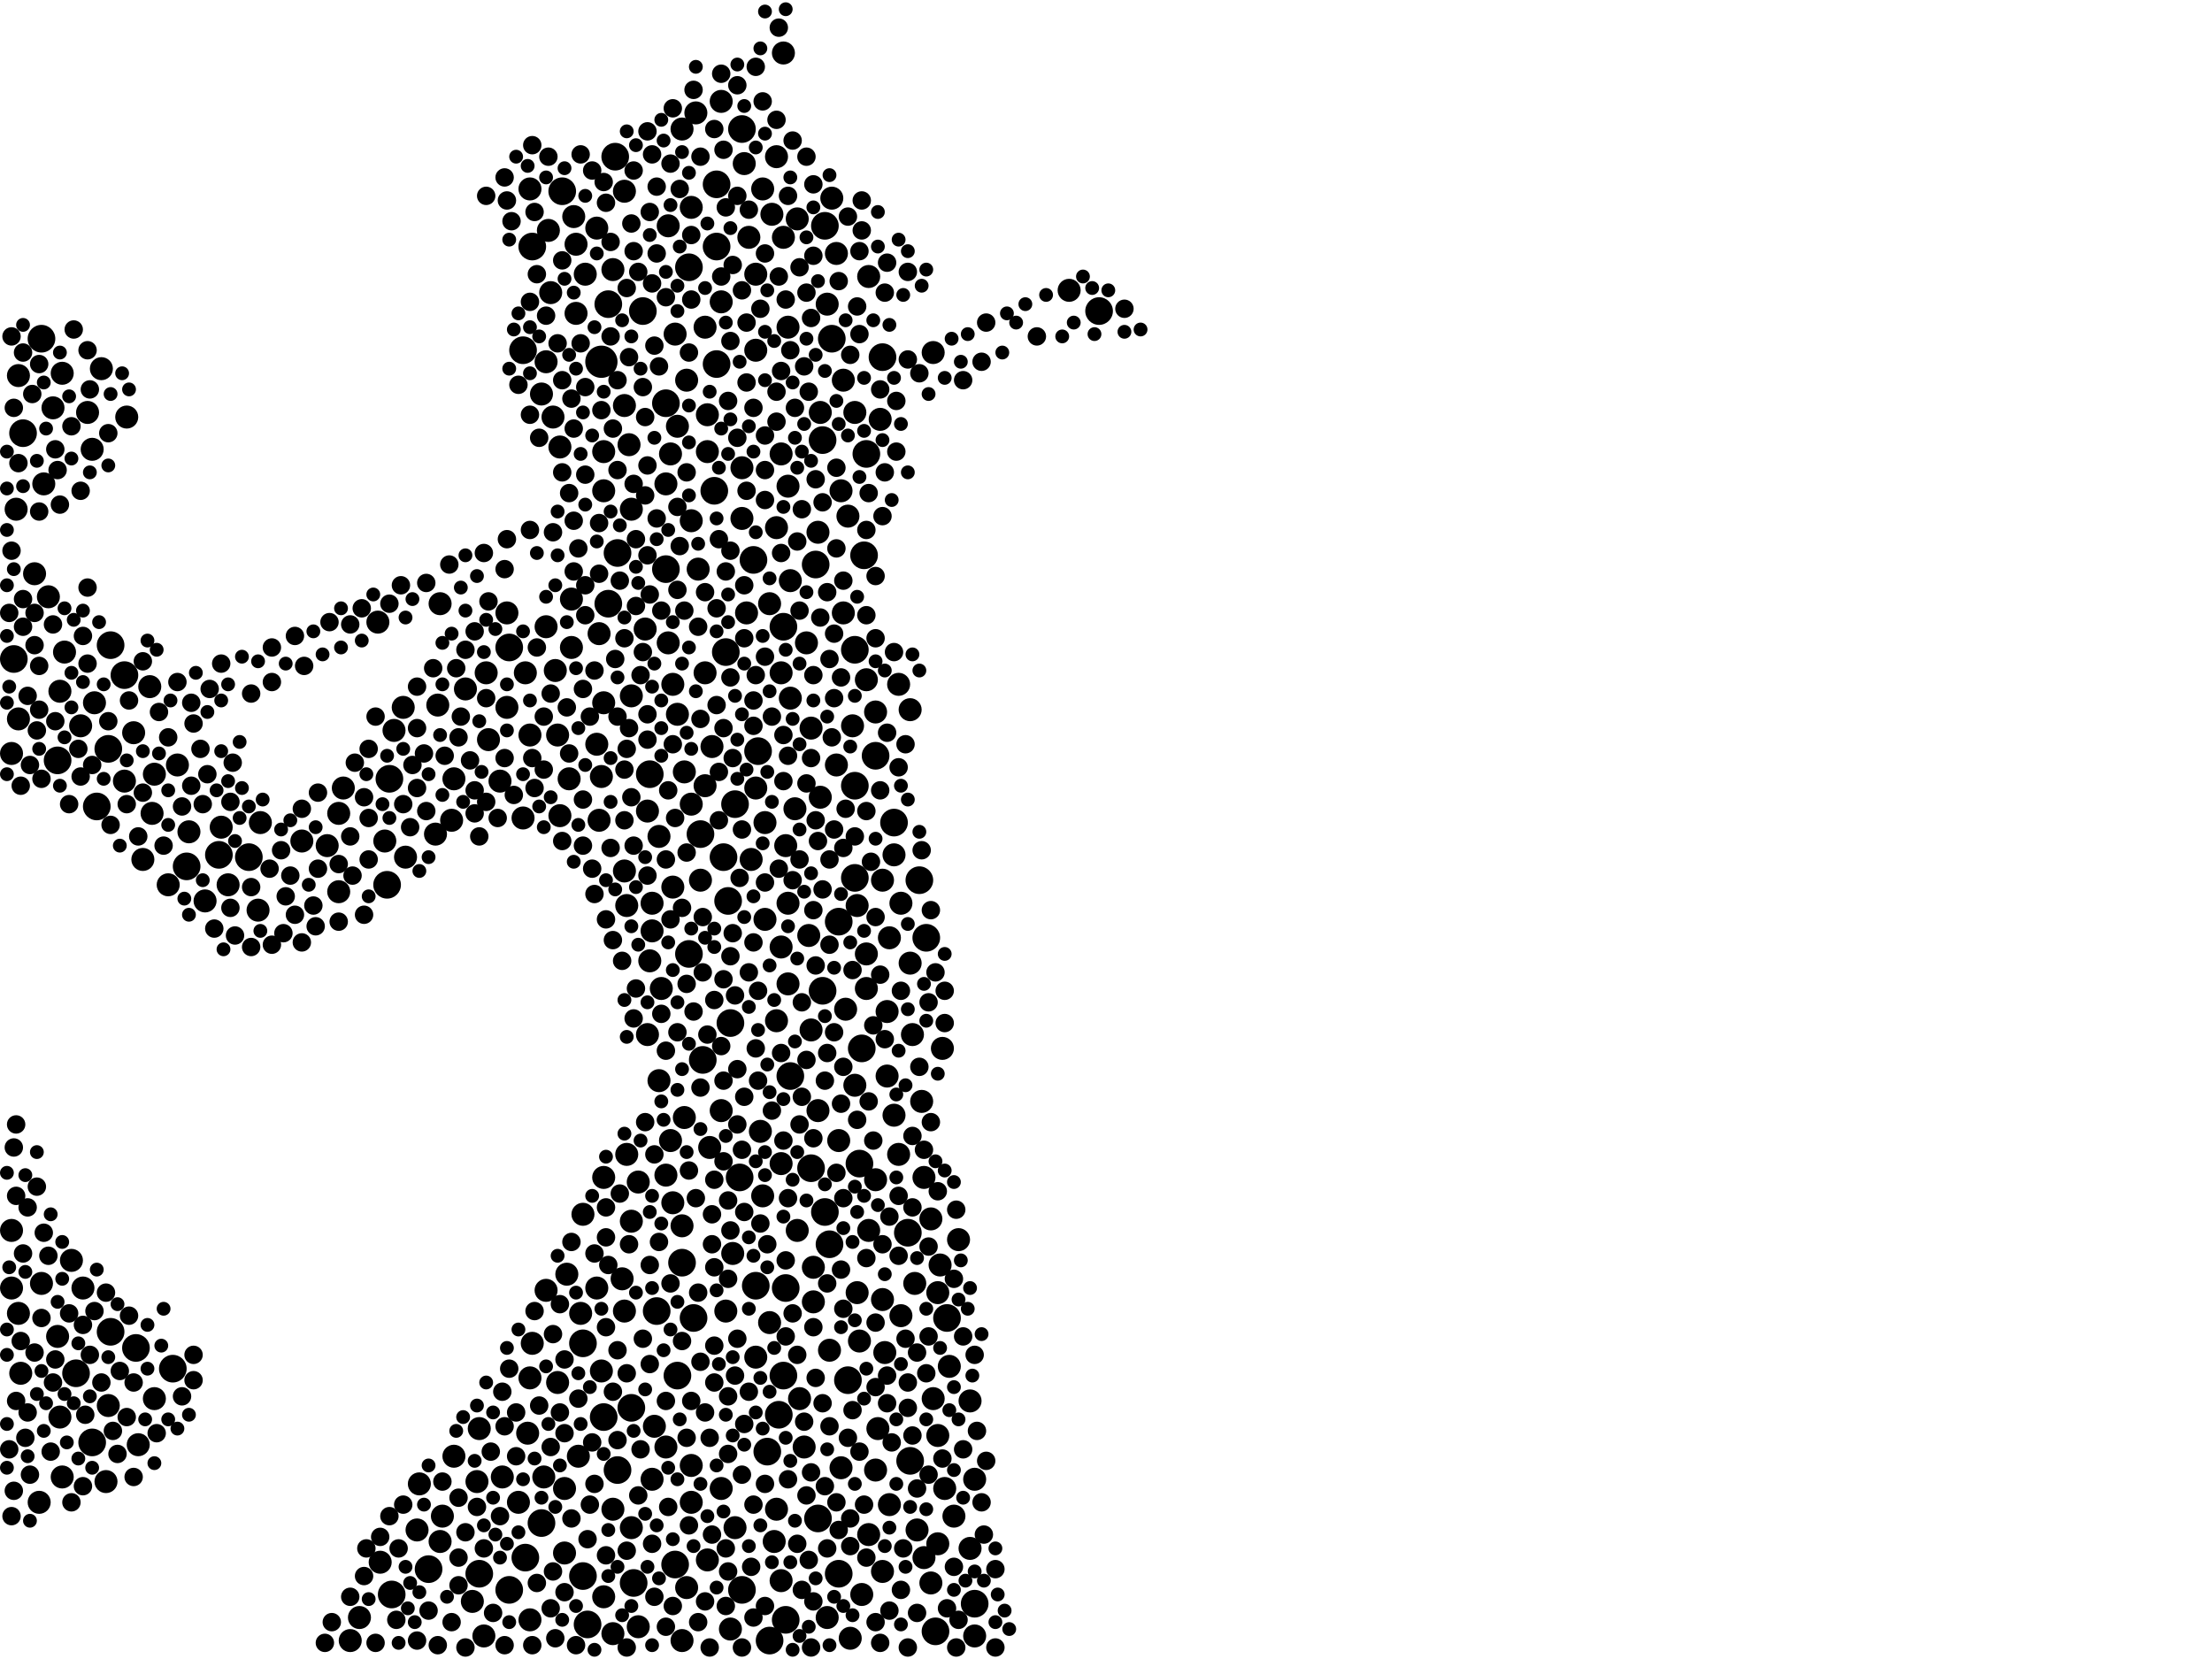 <?xml version="1.0" encoding="utf-8"?>
<svg xmlns="http://www.w3.org/2000/svg"
     xmlns:xlink="http://www.w3.org/1999/xlink" width="1920" height="1440" >

            <defs>
            <style type="text/css"><![CDATA[
circle {stroke: none;}
.c0 {fill: #000000;}
]]></style>
            </defs>
<rect x="0" y="0" width="1920" height="1440" fill="white"/>
<circle cx="522" cy="314" r="14" class="c0"/>
<circle cx="108" cy="586" r="12" class="c0"/>
<circle cx="454" cy="304" r="12" class="c0"/>
<circle cx="50" cy="660" r="12" class="c0"/>
<circle cx="610" cy="920" r="12" class="c0"/>
<circle cx="442" cy="562" r="12" class="c0"/>
<circle cx="506" cy="1368" r="12" class="c0"/>
<circle cx="644" cy="1380" r="12" class="c0"/>
<circle cx="680" cy="544" r="12" class="c0"/>
<circle cx="12" cy="572" r="12" class="c0"/>
<circle cx="66" cy="1192" r="12" class="c0"/>
<circle cx="488" cy="166" r="12" class="c0"/>
<circle cx="36" cy="294" r="12" class="c0"/>
<circle cx="846" cy="1392" r="12" class="c0"/>
<circle cx="336" cy="768" r="12" class="c0"/>
<circle cx="528" cy="524" r="12" class="c0"/>
<circle cx="642" cy="1022" r="12" class="c0"/>
<circle cx="456" cy="1352" r="12" class="c0"/>
<circle cx="470" cy="1322" r="12" class="c0"/>
<circle cx="442" cy="1380" r="12" class="c0"/>
<circle cx="742" cy="682" r="12" class="c0"/>
<circle cx="656" cy="1116" r="12" class="c0"/>
<circle cx="954" cy="270" r="12" class="c0"/>
<circle cx="752" cy="394" r="12" class="c0"/>
<circle cx="586" cy="1358" r="12" class="c0"/>
<circle cx="118" cy="1170" r="12" class="c0"/>
<circle cx="634" cy="888" r="12" class="c0"/>
<circle cx="338" cy="676" r="12" class="c0"/>
<circle cx="602" cy="1144" r="12" class="c0"/>
<circle cx="676" cy="1228" r="12" class="c0"/>
<circle cx="714" cy="382" r="12" class="c0"/>
<circle cx="776" cy="714" r="12" class="c0"/>
<circle cx="748" cy="910" r="12" class="c0"/>
<circle cx="708" cy="490" r="12" class="c0"/>
<circle cx="798" cy="764" r="12" class="c0"/>
<circle cx="416" cy="1366" r="12" class="c0"/>
<circle cx="766" cy="310" r="12" class="c0"/>
<circle cx="588" cy="1194" r="12" class="c0"/>
<circle cx="638" cy="698" r="12" class="c0"/>
<circle cx="598" cy="232" r="12" class="c0"/>
<circle cx="654" cy="486" r="12" class="c0"/>
<circle cx="668" cy="1424" r="12" class="c0"/>
<circle cx="728" cy="1366" r="12" class="c0"/>
<circle cx="632" cy="782" r="12" class="c0"/>
<circle cx="736" cy="1198" r="12" class="c0"/>
<circle cx="578" cy="350" r="12" class="c0"/>
<circle cx="20" cy="376" r="12" class="c0"/>
<circle cx="622" cy="316" r="12" class="c0"/>
<circle cx="742" cy="564" r="12" class="c0"/>
<circle cx="510" cy="1410" r="12" class="c0"/>
<circle cx="728" cy="800" r="12" class="c0"/>
<circle cx="372" cy="1362" r="12" class="c0"/>
<circle cx="550" cy="1374" r="12" class="c0"/>
<circle cx="628" cy="744" r="12" class="c0"/>
<circle cx="622" cy="160" r="12" class="c0"/>
<circle cx="720" cy="1080" r="12" class="c0"/>
<circle cx="592" cy="1096" r="12" class="c0"/>
<circle cx="760" cy="656" r="12" class="c0"/>
<circle cx="536" cy="1276" r="12" class="c0"/>
<circle cx="630" cy="566" r="12" class="c0"/>
<circle cx="746" cy="1010" r="12" class="c0"/>
<circle cx="644" cy="112" r="12" class="c0"/>
<circle cx="524" cy="1230" r="12" class="c0"/>
<circle cx="710" cy="1318" r="12" class="c0"/>
<circle cx="714" cy="860" r="12" class="c0"/>
<circle cx="548" cy="1222" r="12" class="c0"/>
<circle cx="96" cy="560" r="12" class="c0"/>
<circle cx="812" cy="1416" r="12" class="c0"/>
<circle cx="340" cy="1384" r="12" class="c0"/>
<circle cx="558" cy="270" r="12" class="c0"/>
<circle cx="686" cy="934" r="12" class="c0"/>
<circle cx="80" cy="1252" r="12" class="c0"/>
<circle cx="462" cy="214" r="12" class="c0"/>
<circle cx="534" cy="136" r="12" class="c0"/>
<circle cx="620" cy="426" r="12" class="c0"/>
<circle cx="750" cy="482" r="12" class="c0"/>
<circle cx="658" cy="652" r="12" class="c0"/>
<circle cx="666" cy="1260" r="12" class="c0"/>
<circle cx="528" cy="264" r="12" class="c0"/>
<circle cx="790" cy="1268" r="12" class="c0"/>
<circle cx="788" cy="1070" r="12" class="c0"/>
<circle cx="84" cy="700" r="12" class="c0"/>
<circle cx="598" cy="828" r="12" class="c0"/>
<circle cx="570" cy="1138" r="12" class="c0"/>
<circle cx="506" cy="1166" r="12" class="c0"/>
<circle cx="96" cy="1156" r="12" class="c0"/>
<circle cx="682" cy="1406" r="12" class="c0"/>
<circle cx="822" cy="1144" r="12" class="c0"/>
<circle cx="564" cy="672" r="12" class="c0"/>
<circle cx="536" cy="480" r="12" class="c0"/>
<circle cx="682" cy="1118" r="12" class="c0"/>
<circle cx="716" cy="196" r="12" class="c0"/>
<circle cx="190" cy="742" r="12" class="c0"/>
<circle cx="622" cy="214" r="12" class="c0"/>
<circle cx="608" cy="724" r="12" class="c0"/>
<circle cx="804" cy="814" r="12" class="c0"/>
<circle cx="716" cy="1052" r="12" class="c0"/>
<circle cx="722" cy="294" r="12" class="c0"/>
<circle cx="216" cy="744" r="12" class="c0"/>
<circle cx="742" cy="762" r="12" class="c0"/>
<circle cx="150" cy="1188" r="12" class="c0"/>
<circle cx="680" cy="1194" r="12" class="c0"/>
<circle cx="578" cy="494" r="12" class="c0"/>
<circle cx="704" cy="1014" r="12" class="c0"/>
<circle cx="94" cy="650" r="12" class="c0"/>
<circle cx="162" cy="752" r="12" class="c0"/>
<circle cx="686" cy="606" r="10" class="c0"/>
<circle cx="76" cy="358" r="10" class="c0"/>
<circle cx="604" cy="98" r="10" class="c0"/>
<circle cx="294" cy="774" r="10" class="c0"/>
<circle cx="548" cy="442" r="10" class="c0"/>
<circle cx="766" cy="1128" r="10" class="c0"/>
<circle cx="522" cy="674" r="10" class="c0"/>
<circle cx="492" cy="1106" r="10" class="c0"/>
<circle cx="566" cy="1284" r="10" class="c0"/>
<circle cx="424" cy="642" r="10" class="c0"/>
<circle cx="824" cy="1186" r="10" class="c0"/>
<circle cx="298" cy="684" r="10" class="c0"/>
<circle cx="698" cy="1256" r="10" class="c0"/>
<circle cx="748" cy="1384" r="10" class="c0"/>
<circle cx="364" cy="1288" r="10" class="c0"/>
<circle cx="52" cy="600" r="10" class="c0"/>
<circle cx="460" cy="1196" r="10" class="c0"/>
<circle cx="760" cy="1276" r="10" class="c0"/>
<circle cx="562" cy="704" r="10" class="c0"/>
<circle cx="478" cy="254" r="10" class="c0"/>
<circle cx="636" cy="1088" r="10" class="c0"/>
<circle cx="704" cy="632" r="10" class="c0"/>
<circle cx="728" cy="990" r="10" class="c0"/>
<circle cx="404" cy="598" r="10" class="c0"/>
<circle cx="638" cy="1326" r="10" class="c0"/>
<circle cx="506" cy="1054" r="10" class="c0"/>
<circle cx="584" cy="1044" r="10" class="c0"/>
<circle cx="480" cy="362" r="10" class="c0"/>
<circle cx="548" cy="1326" r="10" class="c0"/>
<circle cx="650" cy="206" r="10" class="c0"/>
<circle cx="704" cy="894" r="10" class="c0"/>
<circle cx="644" cy="406" r="10" class="c0"/>
<circle cx="842" cy="1216" r="10" class="c0"/>
<circle cx="680" cy="46" r="10" class="c0"/>
<circle cx="842" cy="1344" r="10" class="c0"/>
<circle cx="694" cy="1214" r="10" class="c0"/>
<circle cx="72" cy="1118" r="10" class="c0"/>
<circle cx="752" cy="590" r="10" class="c0"/>
<circle cx="794" cy="1114" r="10" class="c0"/>
<circle cx="846" cy="1284" r="10" class="c0"/>
<circle cx="508" cy="238" r="10" class="c0"/>
<circle cx="42" cy="518" r="10" class="c0"/>
<circle cx="178" cy="782" r="10" class="c0"/>
<circle cx="592" cy="1064" r="10" class="c0"/>
<circle cx="810" cy="306" r="10" class="c0"/>
<circle cx="626" cy="964" r="10" class="c0"/>
<circle cx="38" cy="420" r="10" class="c0"/>
<circle cx="668" cy="524" r="10" class="c0"/>
<circle cx="664" cy="714" r="10" class="c0"/>
<circle cx="782" cy="1142" r="10" class="c0"/>
<circle cx="328" cy="540" r="10" class="c0"/>
<circle cx="634" cy="1414" r="10" class="c0"/>
<circle cx="524" cy="426" r="10" class="c0"/>
<circle cx="612" cy="584" r="10" class="c0"/>
<circle cx="124" cy="746" r="10" class="c0"/>
<circle cx="334" cy="730" r="10" class="c0"/>
<circle cx="656" cy="304" r="10" class="c0"/>
<circle cx="392" cy="712" r="10" class="c0"/>
<circle cx="554" cy="1026" r="10" class="c0"/>
<circle cx="832" cy="1076" r="10" class="c0"/>
<circle cx="730" cy="426" r="10" class="c0"/>
<circle cx="16" cy="1140" r="10" class="c0"/>
<circle cx="662" cy="164" r="10" class="c0"/>
<circle cx="600" cy="1304" r="10" class="c0"/>
<circle cx="10" cy="654" r="10" class="c0"/>
<circle cx="732" cy="532" r="10" class="c0"/>
<circle cx="588" cy="370" r="10" class="c0"/>
<circle cx="342" cy="634" r="10" class="c0"/>
<circle cx="732" cy="330" r="10" class="c0"/>
<circle cx="352" cy="744" r="10" class="c0"/>
<circle cx="484" cy="638" r="10" class="c0"/>
<circle cx="164" cy="722" r="10" class="c0"/>
<circle cx="226" cy="714" r="10" class="c0"/>
<circle cx="496" cy="520" r="10" class="c0"/>
<circle cx="754" cy="1068" r="10" class="c0"/>
<circle cx="132" cy="706" r="10" class="c0"/>
<circle cx="504" cy="1140" r="10" class="c0"/>
<circle cx="54" cy="1282" r="10" class="c0"/>
<circle cx="660" cy="982" r="10" class="c0"/>
<circle cx="818" cy="910" r="10" class="c0"/>
<circle cx="524" cy="392" r="10" class="c0"/>
<circle cx="436" cy="1282" r="10" class="c0"/>
<circle cx="198" cy="768" r="10" class="c0"/>
<circle cx="380" cy="612" r="10" class="c0"/>
<circle cx="420" cy="1420" r="10" class="c0"/>
<circle cx="460" cy="164" r="10" class="c0"/>
<circle cx="330" cy="1356" r="10" class="c0"/>
<circle cx="820" cy="1292" r="10" class="c0"/>
<circle cx="548" cy="604" r="10" class="c0"/>
<circle cx="744" cy="786" r="10" class="c0"/>
<circle cx="674" cy="1310" r="10" class="c0"/>
<circle cx="542" cy="756" r="10" class="c0"/>
<circle cx="46" cy="354" r="10" class="c0"/>
<circle cx="578" cy="1256" r="10" class="c0"/>
<circle cx="672" cy="1338" r="10" class="c0"/>
<circle cx="584" cy="594" r="10" class="c0"/>
<circle cx="802" cy="1352" r="10" class="c0"/>
<circle cx="742" cy="358" r="10" class="c0"/>
<circle cx="460" cy="1406" r="10" class="c0"/>
<circle cx="52" cy="1230" r="10" class="c0"/>
<circle cx="450" cy="1304" r="10" class="c0"/>
<circle cx="792" cy="898" r="10" class="c0"/>
<circle cx="678" cy="1372" r="10" class="c0"/>
<circle cx="614" cy="1354" r="10" class="c0"/>
<circle cx="462" cy="1166" r="10" class="c0"/>
<circle cx="684" cy="284" r="10" class="c0"/>
<circle cx="382" cy="1338" r="10" class="c0"/>
<circle cx="520" cy="550" r="10" class="c0"/>
<circle cx="350" cy="614" r="10" class="c0"/>
<circle cx="498" cy="188" r="10" class="c0"/>
<circle cx="726" cy="664" r="10" class="c0"/>
<circle cx="490" cy="1292" r="10" class="c0"/>
<circle cx="684" cy="784" r="10" class="c0"/>
<circle cx="626" cy="88" r="10" class="c0"/>
<circle cx="108" cy="678" r="10" class="c0"/>
<circle cx="680" cy="206" r="10" class="c0"/>
<circle cx="542" cy="1138" r="10" class="c0"/>
<circle cx="684" cy="422" r="10" class="c0"/>
<circle cx="54" cy="324" r="10" class="c0"/>
<circle cx="814" cy="1340" r="10" class="c0"/>
<circle cx="134" cy="1214" r="10" class="c0"/>
<circle cx="146" cy="768" r="10" class="c0"/>
<circle cx="682" cy="734" r="10" class="c0"/>
<circle cx="782" cy="784" r="10" class="c0"/>
<circle cx="580" cy="558" r="10" class="c0"/>
<circle cx="362" cy="1328" r="10" class="c0"/>
<circle cx="646" cy="142" r="10" class="c0"/>
<circle cx="440" cy="532" r="10" class="c0"/>
<circle cx="524" cy="1022" r="10" class="c0"/>
<circle cx="560" cy="546" r="10" class="c0"/>
<circle cx="928" cy="252" r="10" class="c0"/>
<circle cx="486" cy="708" r="10" class="c0"/>
<circle cx="574" cy="858" r="10" class="c0"/>
<circle cx="566" cy="808" r="10" class="c0"/>
<circle cx="592" cy="112" r="10" class="c0"/>
<circle cx="594" cy="670" r="10" class="c0"/>
<circle cx="600" cy="698" r="10" class="c0"/>
<circle cx="544" cy="1002" r="10" class="c0"/>
<circle cx="384" cy="1316" r="10" class="c0"/>
<circle cx="736" cy="448" r="10" class="c0"/>
<circle cx="578" cy="1020" r="10" class="c0"/>
<circle cx="546" cy="386" r="10" class="c0"/>
<circle cx="772" cy="814" r="10" class="c0"/>
<circle cx="594" cy="970" r="10" class="c0"/>
<circle cx="754" cy="240" r="10" class="c0"/>
<circle cx="10" cy="1068" r="10" class="c0"/>
<circle cx="764" cy="364" r="10" class="c0"/>
<circle cx="706" cy="1100" r="10" class="c0"/>
<circle cx="722" cy="172" r="10" class="c0"/>
<circle cx="686" cy="504" r="10" class="c0"/>
<circle cx="564" cy="834" r="10" class="c0"/>
<circle cx="474" cy="544" r="10" class="c0"/>
<circle cx="738" cy="1422" r="10" class="c0"/>
<circle cx="710" cy="964" r="10" class="c0"/>
<circle cx="532" cy="1310" r="10" class="c0"/>
<circle cx="802" cy="1022" r="10" class="c0"/>
<circle cx="50" cy="1160" r="10" class="c0"/>
<circle cx="600" cy="180" r="10" class="c0"/>
<circle cx="394" cy="676" r="10" class="c0"/>
<circle cx="772" cy="1306" r="10" class="c0"/>
<circle cx="36" cy="1114" r="10" class="c0"/>
<circle cx="706" cy="1130" r="10" class="c0"/>
<circle cx="586" cy="290" r="10" class="c0"/>
<circle cx="684" cy="854" r="10" class="c0"/>
<circle cx="690" cy="702" r="10" class="c0"/>
<circle cx="460" cy="638" r="10" class="c0"/>
<circle cx="154" cy="664" r="10" class="c0"/>
<circle cx="584" cy="770" r="10" class="c0"/>
<circle cx="808" cy="1374" r="10" class="c0"/>
<circle cx="796" cy="1328" r="10" class="c0"/>
<circle cx="816" cy="1098" r="10" class="c0"/>
<circle cx="378" cy="724" r="10" class="c0"/>
<circle cx="664" cy="798" r="10" class="c0"/>
<circle cx="582" cy="394" r="10" class="c0"/>
<circle cx="608" cy="764" r="10" class="c0"/>
<circle cx="712" cy="358" r="10" class="c0"/>
<circle cx="120" cy="1254" r="10" class="c0"/>
<circle cx="30" cy="498" r="10" class="c0"/>
<circle cx="554" cy="1412" r="10" class="c0"/>
<circle cx="770" cy="934" r="10" class="c0"/>
<circle cx="780" cy="1002" r="10" class="c0"/>
<circle cx="496" cy="562" r="10" class="c0"/>
<circle cx="524" cy="610" r="10" class="c0"/>
<circle cx="500" cy="272" r="10" class="c0"/>
<circle cx="382" cy="524" r="10" class="c0"/>
<circle cx="596" cy="330" r="10" class="c0"/>
<circle cx="262" cy="730" r="10" class="c0"/>
<circle cx="580" cy="196" r="10" class="c0"/>
<circle cx="814" cy="1122" r="10" class="c0"/>
<circle cx="568" cy="1238" r="10" class="c0"/>
<circle cx="814" cy="1246" r="10" class="c0"/>
<circle cx="484" cy="1200" r="10" class="c0"/>
<circle cx="644" cy="450" r="10" class="c0"/>
<circle cx="304" cy="1424" r="10" class="c0"/>
<circle cx="656" cy="238" r="10" class="c0"/>
<circle cx="600" cy="1272" r="10" class="c0"/>
<circle cx="518" cy="646" r="10" class="c0"/>
<circle cx="582" cy="990" r="10" class="c0"/>
<circle cx="522" cy="1190" r="10" class="c0"/>
<circle cx="14" cy="442" r="10" class="c0"/>
<circle cx="718" cy="264" r="10" class="c0"/>
<circle cx="630" cy="1138" r="10" class="c0"/>
<circle cx="540" cy="1110" r="10" class="c0"/>
<circle cx="790" cy="836" r="10" class="c0"/>
<circle cx="776" cy="968" r="10" class="c0"/>
<circle cx="746" cy="1164" r="10" class="c0"/>
<circle cx="674" cy="136" r="10" class="c0"/>
<circle cx="470" cy="342" r="10" class="c0"/>
<circle cx="434" cy="678" r="10" class="c0"/>
<circle cx="618" cy="648" r="10" class="c0"/>
<circle cx="456" cy="584" r="10" class="c0"/>
<circle cx="472" cy="1282" r="10" class="c0"/>
<circle cx="780" cy="594" r="10" class="c0"/>
<circle cx="600" cy="452" r="10" class="c0"/>
<circle cx="626" cy="262" r="10" class="c0"/>
<circle cx="34" cy="1304" r="10" class="c0"/>
<circle cx="612" cy="682" r="10" class="c0"/>
<circle cx="760" cy="1024" r="10" class="c0"/>
<circle cx="760" cy="618" r="10" class="c0"/>
<circle cx="542" cy="352" r="10" class="c0"/>
<circle cx="130" cy="596" r="10" class="c0"/>
<circle cx="612" cy="284" r="10" class="c0"/>
<circle cx="846" cy="1420" r="10" class="c0"/>
<circle cx="284" cy="734" r="10" class="c0"/>
<circle cx="616" cy="996" r="10" class="c0"/>
<circle cx="56" cy="566" r="10" class="c0"/>
<circle cx="718" cy="1404" r="10" class="c0"/>
<circle cx="614" cy="392" r="10" class="c0"/>
<circle cx="82" cy="610" r="10" class="c0"/>
<circle cx="752" cy="858" r="10" class="c0"/>
<circle cx="394" cy="1264" r="10" class="c0"/>
<circle cx="712" cy="692" r="10" class="c0"/>
<circle cx="544" cy="786" r="10" class="c0"/>
<circle cx="770" cy="878" r="10" class="c0"/>
<circle cx="702" cy="812" r="10" class="c0"/>
<circle cx="486" cy="388" r="10" class="c0"/>
<circle cx="662" cy="1038" r="10" class="c0"/>
<circle cx="312" cy="1404" r="10" class="c0"/>
<circle cx="726" cy="220" r="10" class="c0"/>
<circle cx="588" cy="620" r="10" class="c0"/>
<circle cx="490" cy="1348" r="10" class="c0"/>
<circle cx="192" cy="718" r="10" class="c0"/>
<circle cx="800" cy="956" r="10" class="c0"/>
<circle cx="70" cy="630" r="10" class="c0"/>
<circle cx="678" cy="584" r="10" class="c0"/>
<circle cx="754" cy="1332" r="10" class="c0"/>
<circle cx="776" cy="742" r="10" class="c0"/>
<circle cx="734" cy="876" r="10" class="c0"/>
<circle cx="502" cy="1264" r="10" class="c0"/>
<circle cx="692" cy="190" r="10" class="c0"/>
<circle cx="592" cy="1424" r="10" class="c0"/>
<circle cx="766" cy="1364" r="10" class="c0"/>
<circle cx="810" cy="1214" r="10" class="c0"/>
<circle cx="94" cy="1220" r="10" class="c0"/>
<circle cx="762" cy="1240" r="10" class="c0"/>
<circle cx="18" cy="1192" r="10" class="c0"/>
<circle cx="710" cy="462" r="10" class="c0"/>
<circle cx="566" cy="784" r="10" class="c0"/>
<circle cx="410" cy="1390" r="10" class="c0"/>
<circle cx="482" cy="582" r="10" class="c0"/>
<circle cx="518" cy="198" r="10" class="c0"/>
<circle cx="494" cy="676" r="10" class="c0"/>
<circle cx="458" cy="1244" r="10" class="c0"/>
<circle cx="524" cy="1386" r="10" class="c0"/>
<circle cx="294" cy="706" r="10" class="c0"/>
<circle cx="110" cy="362" r="10" class="c0"/>
<circle cx="518" cy="1118" r="10" class="c0"/>
<circle cx="578" cy="420" r="10" class="c0"/>
<circle cx="92" cy="1286" r="10" class="c0"/>
<circle cx="652" cy="746" r="10" class="c0"/>
<circle cx="548" cy="1060" r="10" class="c0"/>
<circle cx="474" cy="1120" r="10" class="c0"/>
<circle cx="742" cy="942" r="10" class="c0"/>
<circle cx="648" cy="532" r="10" class="c0"/>
<circle cx="224" cy="790" r="10" class="c0"/>
<circle cx="416" cy="1240" r="10" class="c0"/>
<circle cx="88" cy="320" r="10" class="c0"/>
<circle cx="62" cy="1094" r="10" class="c0"/>
<circle cx="790" cy="616" r="10" class="c0"/>
<circle cx="414" cy="1286" r="10" class="c0"/>
<circle cx="656" cy="684" r="10" class="c0"/>
<circle cx="474" cy="314" r="10" class="c0"/>
<circle cx="80" cy="390" r="10" class="c0"/>
<circle cx="532" cy="1418" r="10" class="c0"/>
<circle cx="440" cy="614" r="10" class="c0"/>
<circle cx="520" cy="712" r="10" class="c0"/>
<circle cx="720" cy="1172" r="10" class="c0"/>
<circle cx="572" cy="938" r="10" class="c0"/>
<circle cx="678" cy="394" r="10" class="c0"/>
<circle cx="422" cy="584" r="10" class="c0"/>
<circle cx="768" cy="1174" r="10" class="c0"/>
<circle cx="614" cy="360" r="10" class="c0"/>
<circle cx="596" cy="1378" r="10" class="c0"/>
<circle cx="542" cy="166" r="10" class="c0"/>
<circle cx="744" cy="1122" r="10" class="c0"/>
<circle cx="740" cy="630" r="10" class="c0"/>
<circle cx="692" cy="1068" r="10" class="c0"/>
<circle cx="674" cy="886" r="10" class="c0"/>
<circle cx="656" cy="1178" r="10" class="c0"/>
<circle cx="828" cy="1316" r="10" class="c0"/>
<circle cx="454" cy="710" r="10" class="c0"/>
<circle cx="562" cy="898" r="10" class="c0"/>
<circle cx="16" cy="326" r="10" class="c0"/>
<circle cx="730" cy="1274" r="10" class="c0"/>
<circle cx="808" cy="1058" r="10" class="c0"/>
<circle cx="678" cy="1010" r="10" class="c0"/>
<circle cx="532" cy="234" r="10" class="c0"/>
<circle cx="116" cy="636" r="10" class="c0"/>
<circle cx="670" cy="186" r="10" class="c0"/>
<circle cx="752" cy="828" r="10" class="c0"/>
<circle cx="16" cy="624" r="10" class="c0"/>
<circle cx="500" cy="212" r="10" class="c0"/>
<circle cx="674" cy="458" r="10" class="c0"/>
<circle cx="572" cy="726" r="10" class="c0"/>
<circle cx="700" cy="558" r="10" class="c0"/>
<circle cx="476" cy="200" r="10" class="c0"/>
<circle cx="678" cy="822" r="10" class="c0"/>
<circle cx="606" cy="494" r="10" class="c0"/>
<circle cx="134" cy="672" r="10" class="c0"/>
<circle cx="10" cy="1118" r="10" class="c0"/>
<circle cx="626" cy="1292" r="10" class="c0"/>
<circle cx="766" cy="764" r="10" class="c0"/>
<circle cx="668" cy="1148" r="10" class="c0"/>
<circle cx="14" cy="976" r="8" class="c0"/>
<circle cx="694" cy="530" r="8" class="c0"/>
<circle cx="294" cy="800" r="8" class="c0"/>
<circle cx="488" cy="226" r="8" class="c0"/>
<circle cx="36" cy="676" r="8" class="c0"/>
<circle cx="628" cy="938" r="8" class="c0"/>
<circle cx="496" cy="346" r="8" class="c0"/>
<circle cx="8" cy="1258" r="8" class="c0"/>
<circle cx="14" cy="1038" r="8" class="c0"/>
<circle cx="264" cy="578" r="8" class="c0"/>
<circle cx="116" cy="1282" r="8" class="c0"/>
<circle cx="506" cy="734" r="8" class="c0"/>
<circle cx="520" cy="498" r="8" class="c0"/>
<circle cx="696" cy="1380" r="8" class="c0"/>
<circle cx="606" cy="544" r="8" class="c0"/>
<circle cx="566" cy="134" r="8" class="c0"/>
<circle cx="622" cy="528" r="8" class="c0"/>
<circle cx="738" cy="1318" r="8" class="c0"/>
<circle cx="104" cy="1190" r="8" class="c0"/>
<circle cx="492" cy="614" r="8" class="c0"/>
<circle cx="716" cy="1290" r="8" class="c0"/>
<circle cx="558" cy="566" r="8" class="c0"/>
<circle cx="466" cy="1374" r="8" class="c0"/>
<circle cx="684" cy="1284" r="8" class="c0"/>
<circle cx="760" cy="554" r="8" class="c0"/>
<circle cx="730" cy="1102" r="8" class="c0"/>
<circle cx="674" cy="366" r="8" class="c0"/>
<circle cx="550" cy="734" r="8" class="c0"/>
<circle cx="428" cy="1400" r="8" class="c0"/>
<circle cx="636" cy="810" r="8" class="c0"/>
<circle cx="600" cy="204" r="8" class="c0"/>
<circle cx="522" cy="356" r="8" class="c0"/>
<circle cx="726" cy="1018" r="8" class="c0"/>
<circle cx="570" cy="450" r="8" class="c0"/>
<circle cx="32" cy="634" r="8" class="c0"/>
<circle cx="600" cy="1216" r="8" class="c0"/>
<circle cx="780" cy="1038" r="8" class="c0"/>
<circle cx="658" cy="860" r="8" class="c0"/>
<circle cx="752" cy="704" r="8" class="c0"/>
<circle cx="488" cy="730" r="8" class="c0"/>
<circle cx="726" cy="476" r="8" class="c0"/>
<circle cx="526" cy="1350" r="8" class="c0"/>
<circle cx="682" cy="1094" r="8" class="c0"/>
<circle cx="644" cy="1280" r="8" class="c0"/>
<circle cx="654" cy="354" r="8" class="c0"/>
<circle cx="536" cy="1172" r="8" class="c0"/>
<circle cx="460" cy="262" r="8" class="c0"/>
<circle cx="618" cy="1054" r="8" class="c0"/>
<circle cx="720" cy="746" r="8" class="c0"/>
<circle cx="760" cy="1204" r="8" class="c0"/>
<circle cx="754" cy="428" r="8" class="c0"/>
<circle cx="46" cy="542" r="8" class="c0"/>
<circle cx="88" cy="1200" r="8" class="c0"/>
<circle cx="362" cy="596" r="8" class="c0"/>
<circle cx="806" cy="870" r="8" class="c0"/>
<circle cx="486" cy="1226" r="8" class="c0"/>
<circle cx="508" cy="412" r="8" class="c0"/>
<circle cx="728" cy="244" r="8" class="c0"/>
<circle cx="646" cy="1236" r="8" class="c0"/>
<circle cx="10" cy="292" r="8" class="c0"/>
<circle cx="158" cy="1212" r="8" class="c0"/>
<circle cx="666" cy="1080" r="8" class="c0"/>
<circle cx="808" cy="790" r="8" class="c0"/>
<circle cx="30" cy="1174" r="8" class="c0"/>
<circle cx="368" cy="654" r="8" class="c0"/>
<circle cx="694" cy="976" r="8" class="c0"/>
<circle cx="660" cy="1062" r="8" class="c0"/>
<circle cx="252" cy="760" r="8" class="c0"/>
<circle cx="414" cy="1308" r="8" class="c0"/>
<circle cx="236" cy="562" r="8" class="c0"/>
<circle cx="680" cy="638" r="8" class="c0"/>
<circle cx="796" cy="1292" r="8" class="c0"/>
<circle cx="48" cy="390" r="8" class="c0"/>
<circle cx="38" cy="1070" r="8" class="c0"/>
<circle cx="526" cy="1152" r="8" class="c0"/>
<circle cx="566" cy="1340" r="8" class="c0"/>
<circle cx="724" cy="606" r="8" class="c0"/>
<circle cx="562" cy="642" r="8" class="c0"/>
<circle cx="706" cy="1152" r="8" class="c0"/>
<circle cx="620" cy="868" r="8" class="c0"/>
<circle cx="30" cy="532" r="8" class="c0"/>
<circle cx="660" cy="268" r="8" class="c0"/>
<circle cx="510" cy="1336" r="8" class="c0"/>
<circle cx="592" cy="1164" r="8" class="c0"/>
<circle cx="718" cy="514" r="8" class="c0"/>
<circle cx="392" cy="1408" r="8" class="c0"/>
<circle cx="632" cy="1110" r="8" class="c0"/>
<circle cx="664" cy="766" r="8" class="c0"/>
<circle cx="646" cy="952" r="8" class="c0"/>
<circle cx="558" cy="1162" r="8" class="c0"/>
<circle cx="656" cy="910" r="8" class="c0"/>
<circle cx="596" cy="1248" r="8" class="c0"/>
<circle cx="448" cy="1226" r="8" class="c0"/>
<circle cx="588" cy="896" r="8" class="c0"/>
<circle cx="788" cy="1200" r="8" class="c0"/>
<circle cx="780" cy="1090" r="8" class="c0"/>
<circle cx="24" cy="604" r="8" class="c0"/>
<circle cx="676" cy="240" r="8" class="c0"/>
<circle cx="706" cy="586" r="8" class="c0"/>
<circle cx="764" cy="686" r="8" class="c0"/>
<circle cx="714" cy="772" r="8" class="c0"/>
<circle cx="678" cy="914" r="8" class="c0"/>
<circle cx="782" cy="860" r="8" class="c0"/>
<circle cx="498" cy="452" r="8" class="c0"/>
<circle cx="594" cy="530" r="8" class="c0"/>
<circle cx="752" cy="1352" r="8" class="c0"/>
<circle cx="634" cy="588" r="8" class="c0"/>
<circle cx="102" cy="1262" r="8" class="c0"/>
<circle cx="16" cy="402" r="8" class="c0"/>
<circle cx="276" cy="754" r="8" class="c0"/>
<circle cx="180" cy="672" r="8" class="c0"/>
<circle cx="680" cy="678" r="8" class="c0"/>
<circle cx="548" cy="194" r="8" class="c0"/>
<circle cx="620" cy="1200" r="8" class="c0"/>
<circle cx="488" cy="330" r="8" class="c0"/>
<circle cx="678" cy="322" r="8" class="c0"/>
<circle cx="542" cy="668" r="8" class="c0"/>
<circle cx="694" cy="232" r="8" class="c0"/>
<circle cx="82" cy="1138" r="8" class="c0"/>
<circle cx="648" cy="332" r="8" class="c0"/>
<circle cx="702" cy="1354" r="8" class="c0"/>
<circle cx="482" cy="1422" r="8" class="c0"/>
<circle cx="262" cy="702" r="8" class="c0"/>
<circle cx="828" cy="1360" r="8" class="c0"/>
<circle cx="636" cy="230" r="8" class="c0"/>
<circle cx="422" cy="170" r="8" class="c0"/>
<circle cx="74" cy="1228" r="8" class="c0"/>
<circle cx="578" cy="912" r="8" class="c0"/>
<circle cx="788" cy="1430" r="8" class="c0"/>
<circle cx="716" cy="938" r="8" class="c0"/>
<circle cx="480" cy="462" r="8" class="c0"/>
<circle cx="836" cy="1160" r="8" class="c0"/>
<circle cx="520" cy="454" r="8" class="c0"/>
<circle cx="304" cy="1386" r="8" class="c0"/>
<circle cx="612" cy="1390" r="8" class="c0"/>
<circle cx="508" cy="336" r="8" class="c0"/>
<circle cx="574" cy="530" r="8" class="c0"/>
<circle cx="24" cy="1226" r="8" class="c0"/>
<circle cx="408" cy="660" r="8" class="c0"/>
<circle cx="620" cy="1168" r="8" class="c0"/>
<circle cx="234" cy="754" r="8" class="c0"/>
<circle cx="640" cy="1162" r="8" class="c0"/>
<circle cx="648" cy="280" r="8" class="c0"/>
<circle cx="630" cy="496" r="8" class="c0"/>
<circle cx="580" cy="686" r="8" class="c0"/>
<circle cx="748" cy="174" r="8" class="c0"/>
<circle cx="676" cy="24" r="8" class="c0"/>
<circle cx="712" cy="536" r="8" class="c0"/>
<circle cx="44" cy="1260" r="8" class="c0"/>
<circle cx="708" cy="838" r="8" class="c0"/>
<circle cx="760" cy="1408" r="8" class="c0"/>
<circle cx="490" cy="1244" r="8" class="c0"/>
<circle cx="542" cy="712" r="8" class="c0"/>
<circle cx="376" cy="580" r="8" class="c0"/>
<circle cx="346" cy="1344" r="8" class="c0"/>
<circle cx="560" cy="362" r="8" class="c0"/>
<circle cx="462" cy="126" r="8" class="c0"/>
<circle cx="504" cy="134" r="8" class="c0"/>
<circle cx="362" cy="684" r="8" class="c0"/>
<circle cx="718" cy="914" r="8" class="c0"/>
<circle cx="708" cy="1196" r="8" class="c0"/>
<circle cx="472" cy="622" r="8" class="c0"/>
<circle cx="478" cy="1256" r="8" class="c0"/>
<circle cx="782" cy="1380" r="8" class="c0"/>
<circle cx="440" cy="174" r="8" class="c0"/>
<circle cx="584" cy="1394" r="8" class="c0"/>
<circle cx="708" cy="416" r="8" class="c0"/>
<circle cx="420" cy="1344" r="8" class="c0"/>
<circle cx="498" cy="372" r="8" class="c0"/>
<circle cx="696" cy="442" r="8" class="c0"/>
<circle cx="556" cy="586" r="8" class="c0"/>
<circle cx="256" cy="552" r="8" class="c0"/>
<circle cx="592" cy="788" r="8" class="c0"/>
<circle cx="308" cy="662" r="8" class="c0"/>
<circle cx="202" cy="662" r="8" class="c0"/>
<circle cx="684" cy="656" r="8" class="c0"/>
<circle cx="168" cy="628" r="8" class="c0"/>
<circle cx="856" cy="1268" r="8" class="c0"/>
<circle cx="490" cy="1180" r="8" class="c0"/>
<circle cx="380" cy="1428" r="8" class="c0"/>
<circle cx="564" cy="1098" r="8" class="c0"/>
<circle cx="578" cy="746" r="8" class="c0"/>
<circle cx="562" cy="620" r="8" class="c0"/>
<circle cx="398" cy="640" r="8" class="c0"/>
<circle cx="246" cy="810" r="8" class="c0"/>
<circle cx="562" cy="114" r="8" class="c0"/>
<circle cx="348" cy="508" r="8" class="c0"/>
<circle cx="726" cy="406" r="8" class="c0"/>
<circle cx="536" cy="1250" r="8" class="c0"/>
<circle cx="404" cy="564" r="8" class="c0"/>
<circle cx="596" cy="410" r="8" class="c0"/>
<circle cx="752" cy="534" r="8" class="c0"/>
<circle cx="516" cy="1288" r="8" class="c0"/>
<circle cx="736" cy="1248" r="8" class="c0"/>
<circle cx="688" cy="1140" r="8" class="c0"/>
<circle cx="516" cy="582" r="8" class="c0"/>
<circle cx="740" cy="1224" r="8" class="c0"/>
<circle cx="146" cy="640" r="8" class="c0"/>
<circle cx="608" cy="1182" r="8" class="c0"/>
<circle cx="836" cy="1258" r="8" class="c0"/>
<circle cx="812" cy="844" r="8" class="c0"/>
<circle cx="506" cy="598" r="8" class="c0"/>
<circle cx="204" cy="812" r="8" class="c0"/>
<circle cx="742" cy="726" r="8" class="c0"/>
<circle cx="636" cy="658" r="8" class="c0"/>
<circle cx="496" cy="1318" r="8" class="c0"/>
<circle cx="442" cy="1188" r="8" class="c0"/>
<circle cx="788" cy="236" r="8" class="c0"/>
<circle cx="420" cy="480" r="8" class="c0"/>
<circle cx="534" cy="572" r="8" class="c0"/>
<circle cx="570" cy="162" r="8" class="c0"/>
<circle cx="618" cy="1080" r="8" class="c0"/>
<circle cx="654" cy="608" r="8" class="c0"/>
<circle cx="440" cy="468" r="8" class="c0"/>
<circle cx="158" cy="700" r="8" class="c0"/>
<circle cx="326" cy="1426" r="8" class="c0"/>
<circle cx="496" cy="1078" r="8" class="c0"/>
<circle cx="552" cy="858" r="8" class="c0"/>
<circle cx="602" cy="78" r="8" class="c0"/>
<circle cx="572" cy="1078" r="8" class="c0"/>
<circle cx="112" cy="608" r="8" class="c0"/>
<circle cx="676" cy="754" r="8" class="c0"/>
<circle cx="422" cy="606" r="8" class="c0"/>
<circle cx="678" cy="480" r="8" class="c0"/>
<circle cx="48" cy="1180" r="8" class="c0"/>
<circle cx="582" cy="142" r="8" class="c0"/>
<circle cx="550" cy="884" r="8" class="c0"/>
<circle cx="744" cy="266" r="8" class="c0"/>
<circle cx="320" cy="746" r="8" class="c0"/>
<circle cx="640" cy="380" r="8" class="c0"/>
<circle cx="770" cy="1218" r="8" class="c0"/>
<circle cx="412" cy="706" r="8" class="c0"/>
<circle cx="772" cy="1056" r="8" class="c0"/>
<circle cx="768" cy="410" r="8" class="c0"/>
<circle cx="60" cy="698" r="8" class="c0"/>
<circle cx="436" cy="1208" r="8" class="c0"/>
<circle cx="316" cy="1368" r="8" class="c0"/>
<circle cx="398" cy="1352" r="8" class="c0"/>
<circle cx="644" cy="720" r="8" class="c0"/>
<circle cx="658" cy="938" r="8" class="c0"/>
<circle cx="514" cy="754" r="8" class="c0"/>
<circle cx="662" cy="88" r="8" class="c0"/>
<circle cx="72" cy="1150" r="8" class="c0"/>
<circle cx="174" cy="650" r="8" class="c0"/>
<circle cx="76" cy="576" r="8" class="c0"/>
<circle cx="748" cy="200" r="8" class="c0"/>
<circle cx="670" cy="622" r="8" class="c0"/>
<circle cx="26" cy="1280" r="8" class="c0"/>
<circle cx="584" cy="646" r="8" class="c0"/>
<circle cx="732" cy="1040" r="8" class="c0"/>
<circle cx="724" cy="720" r="8" class="c0"/>
<circle cx="468" cy="1220" r="8" class="c0"/>
<circle cx="566" cy="246" r="8" class="c0"/>
<circle cx="504" cy="298" r="8" class="c0"/>
<circle cx="700" cy="1298" r="8" class="c0"/>
<circle cx="700" cy="136" r="8" class="c0"/>
<circle cx="532" cy="1208" r="8" class="c0"/>
<circle cx="620" cy="112" r="8" class="c0"/>
<circle cx="692" cy="1340" r="8" class="c0"/>
<circle cx="304" cy="726" r="8" class="c0"/>
<circle cx="546" cy="632" r="8" class="c0"/>
<circle cx="444" cy="192" r="8" class="c0"/>
<circle cx="612" cy="1226" r="8" class="c0"/>
<circle cx="640" cy="74" r="8" class="c0"/>
<circle cx="664" cy="434" r="8" class="c0"/>
<circle cx="684" cy="1040" r="8" class="c0"/>
<circle cx="560" cy="974" r="8" class="c0"/>
<circle cx="344" cy="1406" r="8" class="c0"/>
<circle cx="766" cy="448" r="8" class="c0"/>
<circle cx="608" cy="136" r="8" class="c0"/>
<circle cx="780" cy="666" r="8" class="c0"/>
<circle cx="644" cy="998" r="8" class="c0"/>
<circle cx="602" cy="878" r="8" class="c0"/>
<circle cx="796" cy="1174" r="8" class="c0"/>
<circle cx="524" cy="158" r="8" class="c0"/>
<circle cx="628" cy="632" r="8" class="c0"/>
<circle cx="572" cy="318" r="8" class="c0"/>
<circle cx="200" cy="788" r="8" class="c0"/>
<circle cx="608" cy="944" r="8" class="c0"/>
<circle cx="564" cy="516" r="8" class="c0"/>
<circle cx="646" cy="508" r="8" class="c0"/>
<circle cx="682" cy="260" r="8" class="c0"/>
<circle cx="554" cy="1298" r="8" class="c0"/>
<circle cx="60" cy="1140" r="8" class="c0"/>
<circle cx="738" cy="308" r="8" class="c0"/>
<circle cx="732" cy="926" r="8" class="c0"/>
<circle cx="494" cy="428" r="8" class="c0"/>
<circle cx="718" cy="1114" r="8" class="c0"/>
<circle cx="578" cy="1412" r="8" class="c0"/>
<circle cx="186" cy="806" r="8" class="c0"/>
<circle cx="34" cy="578" r="8" class="c0"/>
<circle cx="320" cy="650" r="8" class="c0"/>
<circle cx="10" cy="1316" r="8" class="c0"/>
<circle cx="746" cy="290" r="8" class="c0"/>
<circle cx="192" cy="576" r="8" class="c0"/>
<circle cx="648" cy="426" r="8" class="c0"/>
<circle cx="438" cy="1238" r="8" class="c0"/>
<circle cx="330" cy="1334" r="8" class="c0"/>
<circle cx="400" cy="622" r="8" class="c0"/>
<circle cx="684" cy="170" r="8" class="c0"/>
<circle cx="628" cy="850" r="8" class="c0"/>
<circle cx="316" cy="692" r="8" class="c0"/>
<circle cx="550" cy="218" r="8" class="c0"/>
<circle cx="372" cy="1398" r="8" class="c0"/>
<circle cx="590" cy="164" r="8" class="c0"/>
<circle cx="404" cy="1330" r="8" class="c0"/>
<circle cx="652" cy="1360" r="8" class="c0"/>
<circle cx="682" cy="1160" r="8" class="c0"/>
<circle cx="900" cy="292" r="8" class="c0"/>
<circle cx="398" cy="1376" r="8" class="c0"/>
<circle cx="796" cy="1400" r="8" class="c0"/>
<circle cx="800" cy="738" r="8" class="c0"/>
<circle cx="654" cy="1306" r="8" class="c0"/>
<circle cx="764" cy="338" r="8" class="c0"/>
<circle cx="472" cy="668" r="8" class="c0"/>
<circle cx="450" cy="334" r="8" class="c0"/>
<circle cx="478" cy="1396" r="8" class="c0"/>
<circle cx="568" cy="300" r="8" class="c0"/>
<circle cx="502" cy="1214" r="8" class="c0"/>
<circle cx="696" cy="870" r="8" class="c0"/>
<circle cx="784" cy="1344" r="8" class="c0"/>
<circle cx="18" cy="1164" r="8" class="c0"/>
<circle cx="730" cy="958" r="8" class="c0"/>
<circle cx="598" cy="1324" r="8" class="c0"/>
<circle cx="664" cy="378" r="8" class="c0"/>
<circle cx="350" cy="698" r="8" class="c0"/>
<circle cx="600" cy="260" r="8" class="c0"/>
<circle cx="768" cy="254" r="8" class="c0"/>
<circle cx="538" cy="504" r="8" class="c0"/>
<circle cx="630" cy="180" r="8" class="c0"/>
<circle cx="80" cy="664" r="8" class="c0"/>
<circle cx="632" cy="1212" r="8" class="c0"/>
<circle cx="670" cy="964" r="8" class="c0"/>
<circle cx="78" cy="338" r="8" class="c0"/>
<circle cx="752" cy="1092" r="8" class="c0"/>
<circle cx="516" cy="776" r="8" class="c0"/>
<circle cx="710" cy="730" r="8" class="c0"/>
<circle cx="22" cy="1248" r="8" class="c0"/>
<circle cx="286" cy="540" r="8" class="c0"/>
<circle cx="98" cy="1242" r="8" class="c0"/>
<circle cx="578" cy="258" r="8" class="c0"/>
<circle cx="720" cy="820" r="8" class="c0"/>
<circle cx="624" cy="468" r="8" class="c0"/>
<circle cx="570" cy="220" r="8" class="c0"/>
<circle cx="70" cy="426" r="8" class="c0"/>
<circle cx="730" cy="588" r="8" class="c0"/>
<circle cx="14" cy="1216" r="8" class="c0"/>
<circle cx="650" cy="182" r="8" class="c0"/>
<circle cx="814" cy="1034" r="8" class="c0"/>
<circle cx="562" cy="482" r="8" class="c0"/>
<circle cx="674" cy="340" r="8" class="c0"/>
<circle cx="28" cy="342" r="8" class="c0"/>
<circle cx="588" cy="512" r="8" class="c0"/>
<circle cx="702" cy="340" r="8" class="c0"/>
<circle cx="732" cy="1136" r="8" class="c0"/>
<circle cx="562" cy="760" r="8" class="c0"/>
<circle cx="94" cy="376" r="8" class="c0"/>
<circle cx="96" cy="716" r="8" class="c0"/>
<circle cx="598" cy="1016" r="8" class="c0"/>
<circle cx="546" cy="310" r="8" class="c0"/>
<circle cx="564" cy="184" r="8" class="c0"/>
<circle cx="632" cy="1262" r="8" class="c0"/>
<circle cx="316" cy="794" r="8" class="c0"/>
<circle cx="706" cy="222" r="8" class="c0"/>
<circle cx="536" cy="330" r="8" class="c0"/>
<circle cx="110" cy="698" r="8" class="c0"/>
<circle cx="548" cy="692" r="8" class="c0"/>
<circle cx="704" cy="658" r="8" class="c0"/>
<circle cx="664" cy="408" r="8" class="c0"/>
<circle cx="776" cy="566" r="8" class="c0"/>
<circle cx="740" cy="842" r="8" class="c0"/>
<circle cx="370" cy="506" r="8" class="c0"/>
<circle cx="550" cy="148" r="8" class="c0"/>
<circle cx="646" cy="1052" r="8" class="c0"/>
<circle cx="20" cy="1088" r="8" class="c0"/>
<circle cx="856" cy="280" r="8" class="c0"/>
<circle cx="448" cy="1264" r="8" class="c0"/>
<circle cx="350" cy="1306" r="8" class="c0"/>
<circle cx="610" cy="796" r="8" class="c0"/>
<circle cx="744" cy="972" r="8" class="c0"/>
<circle cx="646" cy="554" r="8" class="c0"/>
<circle cx="724" cy="550" r="8" class="c0"/>
<circle cx="770" cy="228" r="8" class="c0"/>
<circle cx="632" cy="1364" r="8" class="c0"/>
<circle cx="720" cy="1238" r="8" class="c0"/>
<circle cx="750" cy="1306" r="8" class="c0"/>
<circle cx="110" cy="1230" r="8" class="c0"/>
<circle cx="726" cy="1304" r="8" class="c0"/>
<circle cx="320" cy="710" r="8" class="c0"/>
<circle cx="756" cy="748" r="8" class="c0"/>
<circle cx="288" cy="1408" r="8" class="c0"/>
<circle cx="424" cy="522" r="8" class="c0"/>
<circle cx="622" cy="612" r="8" class="c0"/>
<circle cx="138" cy="618" r="8" class="c0"/>
<circle cx="502" cy="476" r="8" class="c0"/>
<circle cx="532" cy="816" r="8" class="c0"/>
<circle cx="480" cy="1158" r="8" class="c0"/>
<circle cx="564" cy="1184" r="8" class="c0"/>
<circle cx="506" cy="694" r="8" class="c0"/>
<circle cx="94" cy="626" r="8" class="c0"/>
<circle cx="462" cy="1428" r="8" class="c0"/>
<circle cx="120" cy="726" r="8" class="c0"/>
<circle cx="544" cy="1192" r="8" class="c0"/>
<circle cx="516" cy="1088" r="8" class="c0"/>
<circle cx="404" cy="1430" r="8" class="c0"/>
<circle cx="412" cy="548" r="8" class="c0"/>
<circle cx="72" cy="552" r="8" class="c0"/>
<circle cx="620" cy="1024" r="8" class="c0"/>
<circle cx="632" cy="348" r="8" class="c0"/>
<circle cx="582" cy="1114" r="8" class="c0"/>
<circle cx="864" cy="1430" r="8" class="c0"/>
<circle cx="696" cy="952" r="8" class="c0"/>
<circle cx="274" cy="804" r="8" class="c0"/>
<circle cx="798" cy="926" r="8" class="c0"/>
<circle cx="76" cy="304" r="8" class="c0"/>
<circle cx="764" cy="846" r="8" class="c0"/>
<circle cx="638" cy="864" r="8" class="c0"/>
<circle cx="612" cy="514" r="8" class="c0"/>
<circle cx="438" cy="658" r="8" class="c0"/>
<circle cx="574" cy="880" r="8" class="c0"/>
<circle cx="792" cy="1246" r="8" class="c0"/>
<circle cx="634" cy="1068" r="8" class="c0"/>
<circle cx="272" cy="786" r="8" class="c0"/>
<circle cx="610" cy="844" r="8" class="c0"/>
<circle cx="562" cy="404" r="8" class="c0"/>
<circle cx="526" cy="1074" r="8" class="c0"/>
<circle cx="746" cy="218" r="8" class="c0"/>
<circle cx="706" cy="1390" r="8" class="c0"/>
<circle cx="580" cy="1308" r="8" class="c0"/>
<circle cx="532" cy="372" r="8" class="c0"/>
<circle cx="64" cy="286" r="8" class="c0"/>
<circle cx="640" cy="170" r="8" class="c0"/>
<circle cx="62" cy="1304" r="8" class="c0"/>
<circle cx="732" cy="736" r="8" class="c0"/>
<circle cx="468" cy="380" r="8" class="c0"/>
<circle cx="546" cy="1080" r="8" class="c0"/>
<circle cx="530" cy="292" r="8" class="c0"/>
<circle cx="248" cy="778" r="8" class="c0"/>
<circle cx="544" cy="250" r="8" class="c0"/>
<circle cx="62" cy="370" r="8" class="c0"/>
<circle cx="770" cy="1194" r="8" class="c0"/>
<circle cx="758" cy="990" r="8" class="c0"/>
<circle cx="30" cy="560" r="8" class="c0"/>
<circle cx="792" cy="986" r="8" class="c0"/>
<circle cx="606" cy="1408" r="8" class="c0"/>
<circle cx="698" cy="1234" r="8" class="c0"/>
<circle cx="438" cy="154" r="8" class="c0"/>
<circle cx="432" cy="710" r="8" class="c0"/>
<circle cx="370" cy="704" r="8" class="c0"/>
<circle cx="476" cy="136" r="8" class="c0"/>
<circle cx="526" cy="176" r="8" class="c0"/>
<circle cx="460" cy="460" r="8" class="c0"/>
<circle cx="200" cy="696" r="8" class="c0"/>
<circle cx="512" cy="1306" r="8" class="c0"/>
<circle cx="664" cy="570" r="8" class="c0"/>
<circle cx="720" cy="572" r="8" class="c0"/>
<circle cx="638" cy="1194" r="8" class="c0"/>
<circle cx="706" cy="160" r="8" class="c0"/>
<circle cx="786" cy="646" r="8" class="c0"/>
<circle cx="358" cy="664" r="8" class="c0"/>
<circle cx="604" cy="1040" r="8" class="c0"/>
<circle cx="462" cy="658" r="8" class="c0"/>
<circle cx="168" cy="1198" r="8" class="c0"/>
<circle cx="398" cy="1300" r="8" class="c0"/>
<circle cx="540" cy="834" r="8" class="c0"/>
<circle cx="848" cy="1242" r="8" class="c0"/>
<circle cx="770" cy="636" r="8" class="c0"/>
<circle cx="20" cy="544" r="8" class="c0"/>
<circle cx="538" cy="1036" r="8" class="c0"/>
<circle cx="530" cy="736" r="8" class="c0"/>
<circle cx="46" cy="1200" r="8" class="c0"/>
<circle cx="24" cy="1048" r="8" class="c0"/>
<circle cx="142" cy="734" r="8" class="c0"/>
<circle cx="176" cy="698" r="8" class="c0"/>
<circle cx="806" cy="1160" r="8" class="c0"/>
<circle cx="276" cy="688" r="8" class="c0"/>
<circle cx="650" cy="1208" r="8" class="c0"/>
<circle cx="804" cy="1192" r="8" class="c0"/>
<circle cx="706" cy="988" r="8" class="c0"/>
<circle cx="736" cy="188" r="8" class="c0"/>
<circle cx="608" cy="624" r="8" class="c0"/>
<circle cx="596" cy="740" r="8" class="c0"/>
<circle cx="846" cy="1176" r="8" class="c0"/>
<circle cx="650" cy="844" r="8" class="c0"/>
<circle cx="634" cy="296" r="8" class="c0"/>
<circle cx="656" cy="58" r="8" class="c0"/>
<circle cx="26" cy="664" r="8" class="c0"/>
<circle cx="390" cy="490" r="8" class="c0"/>
<circle cx="584" cy="94" r="8" class="c0"/>
<circle cx="542" cy="554" r="8" class="c0"/>
<circle cx="434" cy="1316" r="8" class="c0"/>
<circle cx="494" cy="654" r="8" class="c0"/>
<circle cx="692" cy="1176" r="8" class="c0"/>
<circle cx="384" cy="1286" r="8" class="c0"/>
<circle cx="626" cy="240" r="8" class="c0"/>
<circle cx="528" cy="1098" r="8" class="c0"/>
<circle cx="578" cy="1216" r="8" class="c0"/>
<circle cx="8" cy="532" r="8" class="c0"/>
<circle cx="474" cy="274" r="8" class="c0"/>
<circle cx="338" cy="524" r="8" class="c0"/>
<circle cx="854" cy="1332" r="8" class="c0"/>
<circle cx="654" cy="630" r="8" class="c0"/>
<circle cx="70" cy="674" r="8" class="c0"/>
<circle cx="362" cy="632" r="8" class="c0"/>
<circle cx="598" cy="306" r="8" class="c0"/>
<circle cx="20" cy="520" r="8" class="c0"/>
<circle cx="786" cy="1162" r="8" class="c0"/>
<circle cx="552" cy="468" r="8" class="c0"/>
<circle cx="166" cy="610" r="8" class="c0"/>
<circle cx="484" cy="298" r="8" class="c0"/>
<circle cx="460" cy="360" r="8" class="c0"/>
<circle cx="282" cy="1426" r="8" class="c0"/>
<circle cx="556" cy="1258" r="8" class="c0"/>
<circle cx="686" cy="304" r="8" class="c0"/>
<circle cx="688" cy="122" r="8" class="c0"/>
<circle cx="718" cy="1344" r="8" class="c0"/>
<circle cx="426" cy="1260" r="8" class="c0"/>
<circle cx="704" cy="1430" r="8" class="c0"/>
<circle cx="464" cy="184" r="8" class="c0"/>
<circle cx="550" cy="420" r="8" class="c0"/>
<circle cx="714" cy="1218" r="8" class="c0"/>
<circle cx="590" cy="474" r="8" class="c0"/>
<circle cx="36" cy="1144" r="8" class="c0"/>
<circle cx="772" cy="1398" r="8" class="c0"/>
<circle cx="732" cy="504" r="8" class="c0"/>
<circle cx="416" cy="726" r="8" class="c0"/>
<circle cx="422" cy="696" r="8" class="c0"/>
<circle cx="34" cy="616" r="8" class="c0"/>
<circle cx="488" cy="410" r="8" class="c0"/>
<circle cx="728" cy="1328" r="8" class="c0"/>
<circle cx="526" cy="798" r="8" class="c0"/>
<circle cx="640" cy="976" r="8" class="c0"/>
<circle cx="50" cy="408" r="8" class="c0"/>
<circle cx="112" cy="1142" r="8" class="c0"/>
<circle cx="362" cy="1424" r="8" class="c0"/>
<circle cx="620" cy="1100" r="8" class="c0"/>
<circle cx="640" cy="928" r="8" class="c0"/>
<circle cx="466" cy="562" r="8" class="c0"/>
<circle cx="754" cy="956" r="8" class="c0"/>
<circle cx="244" cy="738" r="8" class="c0"/>
<circle cx="256" cy="794" r="8" class="c0"/>
<circle cx="306" cy="760" r="8" class="c0"/>
<circle cx="694" cy="746" r="8" class="c0"/>
<circle cx="864" cy="1362" r="8" class="c0"/>
<circle cx="706" cy="790" r="8" class="c0"/>
<circle cx="680" cy="990" r="8" class="c0"/>
<circle cx="704" cy="1278" r="8" class="c0"/>
<circle cx="644" cy="1430" r="8" class="c0"/>
<circle cx="644" cy="252" r="8" class="c0"/>
<circle cx="806" cy="1280" r="8" class="c0"/>
<circle cx="530" cy="210" r="8" class="c0"/>
<circle cx="508" cy="508" r="8" class="c0"/>
<circle cx="774" cy="1252" r="8" class="c0"/>
<circle cx="628" cy="1008" r="8" class="c0"/>
<circle cx="704" cy="276" r="8" class="c0"/>
<circle cx="124" cy="574" r="8" class="c0"/>
<circle cx="182" cy="598" r="8" class="c0"/>
<circle cx="446" cy="690" r="8" class="c0"/>
<circle cx="822" cy="1396" r="8" class="c0"/>
<circle cx="78" cy="1176" r="8" class="c0"/>
<circle cx="832" cy="1406" r="8" class="c0"/>
<circle cx="752" cy="460" r="8" class="c0"/>
<circle cx="490" cy="1382" r="8" class="c0"/>
<circle cx="508" cy="534" r="8" class="c0"/>
<circle cx="700" cy="680" r="8" class="c0"/>
<circle cx="654" cy="1404" r="8" class="c0"/>
<circle cx="632" cy="1042" r="8" class="c0"/>
<circle cx="480" cy="1364" r="8" class="c0"/>
<circle cx="558" cy="336" r="8" class="c0"/>
<circle cx="852" cy="314" r="8" class="c0"/>
<circle cx="72" cy="1290" r="8" class="c0"/>
<circle cx="526" cy="1048" r="8" class="c0"/>
<circle cx="168" cy="1176" r="8" class="c0"/>
<circle cx="656" cy="586" r="8" class="c0"/>
<circle cx="32" cy="1030" r="8" class="c0"/>
<circle cx="724" cy="896" r="8" class="c0"/>
<circle cx="714" cy="436" r="8" class="c0"/>
<circle cx="52" cy="438" r="8" class="c0"/>
<circle cx="760" cy="500" r="8" class="c0"/>
<circle cx="616" cy="1430" r="8" class="c0"/>
<circle cx="12" cy="354" r="8" class="c0"/>
<circle cx="314" cy="528" r="8" class="c0"/>
<circle cx="700" cy="254" r="8" class="c0"/>
<circle cx="722" cy="640" r="8" class="c0"/>
<circle cx="218" cy="822" r="8" class="c0"/>
<circle cx="674" cy="104" r="8" class="c0"/>
<circle cx="692" cy="470" r="8" class="c0"/>
<circle cx="976" cy="268" r="8" class="c0"/>
<circle cx="20" cy="306" r="8" class="c0"/>
<circle cx="236" cy="592" r="8" class="c0"/>
<circle cx="500" cy="1428" r="8" class="c0"/>
<circle cx="836" cy="330" r="8" class="c0"/>
<circle cx="830" cy="1050" r="8" class="c0"/>
<circle cx="544" cy="1430" r="8" class="c0"/>
<circle cx="568" cy="1002" r="8" class="c0"/>
<circle cx="536" cy="408" r="8" class="c0"/>
<circle cx="18" cy="682" r="8" class="c0"/>
<circle cx="806" cy="1082" r="8" class="c0"/>
<circle cx="12" cy="996" r="8" class="c0"/>
<circle cx="768" cy="902" r="8" class="c0"/>
<circle cx="544" cy="650" r="8" class="c0"/>
<circle cx="626" cy="908" r="8" class="c0"/>
<circle cx="116" cy="1200" r="8" class="c0"/>
<circle cx="734" cy="702" r="8" class="c0"/>
<circle cx="486" cy="1132" r="8" class="c0"/>
<circle cx="700" cy="920" r="8" class="c0"/>
<circle cx="630" cy="1344" r="8" class="c0"/>
<circle cx="544" cy="1346" r="8" class="c0"/>
<circle cx="764" cy="1426" r="8" class="c0"/>
<circle cx="820" cy="860" r="8" class="c0"/>
<circle cx="512" cy="622" r="8" class="c0"/>
<circle cx="438" cy="1428" r="8" class="c0"/>
<circle cx="552" cy="526" r="8" class="c0"/>
<circle cx="634" cy="830" r="8" class="c0"/>
<circle cx="236" cy="820" r="8" class="c0"/>
<circle cx="738" cy="1342" r="8" class="c0"/>
<circle cx="596" cy="854" r="8" class="c0"/>
<circle cx="606" cy="1122" r="8" class="c0"/>
<circle cx="688" cy="764" r="8" class="c0"/>
<circle cx="464" cy="684" r="8" class="c0"/>
<circle cx="758" cy="890" r="8" class="c0"/>
<circle cx="818" cy="1266" r="8" class="c0"/>
<circle cx="536" cy="622" r="8" class="c0"/>
<circle cx="34" cy="316" r="8" class="c0"/>
<circle cx="560" cy="430" r="8" class="c0"/>
<circle cx="798" cy="324" r="8" class="c0"/>
<circle cx="124" cy="688" r="8" class="c0"/>
<circle cx="624" cy="670" r="8" class="c0"/>
<circle cx="788" cy="1222" r="8" class="c0"/>
<circle cx="588" cy="440" r="8" class="c0"/>
<circle cx="338" cy="1316" r="8" class="c0"/>
<circle cx="616" cy="1248" r="8" class="c0"/>
<circle cx="624" cy="712" r="8" class="c0"/>
<circle cx="386" cy="656" r="8" class="c0"/>
<circle cx="664" cy="220" r="8" class="c0"/>
<circle cx="664" cy="1288" r="8" class="c0"/>
<circle cx="642" cy="762" r="8" class="c0"/>
<circle cx="634" cy="478" r="8" class="c0"/>
<circle cx="514" cy="1252" r="8" class="c0"/>
<circle cx="48" cy="626" r="8" class="c0"/>
<circle cx="626" cy="64" r="8" class="c0"/>
<circle cx="478" cy="602" r="8" class="c0"/>
<circle cx="820" cy="888" r="8" class="c0"/>
<circle cx="852" cy="1304" r="8" class="c0"/>
<circle cx="698" cy="318" r="8" class="c0"/>
<circle cx="412" cy="686" r="8" class="c0"/>
<circle cx="618" cy="1332" r="8" class="c0"/>
<circle cx="766" cy="1080" r="8" class="c0"/>
<circle cx="498" cy="496" r="8" class="c0"/>
<circle cx="664" cy="1394" r="8" class="c0"/>
<circle cx="760" cy="1148" r="8" class="c0"/>
<circle cx="356" cy="718" r="8" class="c0"/>
<circle cx="12" cy="1294" r="8" class="c0"/>
<circle cx="166" cy="682" r="8" class="c0"/>
<circle cx="10" cy="478" r="8" class="c0"/>
<circle cx="788" cy="312" r="8" class="c0"/>
<circle cx="792" cy="1048" r="8" class="c0"/>
<circle cx="708" cy="712" r="8" class="c0"/>
<circle cx="778" cy="348" r="8" class="c0"/>
<circle cx="568" cy="1386" r="8" class="c0"/>
<circle cx="746" cy="1260" r="8" class="c0"/>
<circle cx="654" cy="818" r="8" class="c0"/>
<circle cx="318" cy="1344" r="8" class="c0"/>
<circle cx="396" cy="580" r="8" class="c0"/>
<circle cx="628" cy="130" r="8" class="c0"/>
<circle cx="438" cy="494" r="8" class="c0"/>
<circle cx="294" cy="750" r="8" class="c0"/>
<circle cx="802" cy="998" r="8" class="c0"/>
<circle cx="690" cy="354" r="8" class="c0"/>
<circle cx="760" cy="796" r="8" class="c0"/>
<circle cx="828" cy="1110" r="8" class="c0"/>
<circle cx="554" cy="236" r="8" class="c0"/>
<circle cx="262" cy="818" r="8" class="c0"/>
<circle cx="218" cy="770" r="8" class="c0"/>
<circle cx="582" cy="798" r="8" class="c0"/>
<circle cx="76" cy="510" r="8" class="c0"/>
<circle cx="464" cy="1138" r="8" class="c0"/>
<circle cx="68" cy="650" r="8" class="c0"/>
<circle cx="42" cy="1090" r="8" class="c0"/>
<circle cx="514" cy="148" r="8" class="c0"/>
<circle cx="466" cy="238" r="8" class="c0"/>
<circle cx="830" cy="1430" r="8" class="c0"/>
<circle cx="92" cy="1122" r="8" class="c0"/>
<circle cx="304" cy="542" r="8" class="c0"/>
<circle cx="218" cy="602" r="8" class="c0"/>
<circle cx="326" cy="622" r="8" class="c0"/>
<circle cx="34" cy="444" r="8" class="c0"/>
<circle cx="778" cy="392" r="8" class="c0"/>
<circle cx="630" cy="1394" r="8" class="c0"/>
<circle cx="808" cy="974" r="8" class="c0"/>
<circle cx="586" cy="710" r="8" class="c0"/>
<circle cx="136" cy="1244" r="8" class="c0"/>
<circle cx="154" cy="592" r="8" class="c0"/>
<circle cx="614" cy="898" r="8" class="c0"/>
<circle cx="68" cy="1266" r="6" class="c0"/>
<circle cx="176" cy="764" r="6" class="c0"/>
<circle cx="538" cy="456" r="6" class="c0"/>
<circle cx="778" cy="1288" r="6" class="c0"/>
<circle cx="716" cy="322" r="6" class="c0"/>
<circle cx="274" cy="718" r="6" class="c0"/>
<circle cx="574" cy="956" r="6" class="c0"/>
<circle cx="540" cy="278" r="6" class="c0"/>
<circle cx="908" cy="256" r="6" class="c0"/>
<circle cx="604" cy="600" r="6" class="c0"/>
<circle cx="668" cy="838" r="6" class="c0"/>
<circle cx="574" cy="1062" r="6" class="c0"/>
<circle cx="866" cy="1384" r="6" class="c0"/>
<circle cx="644" cy="620" r="6" class="c0"/>
<circle cx="768" cy="1106" r="6" class="c0"/>
<circle cx="484" cy="444" r="6" class="c0"/>
<circle cx="508" cy="170" r="6" class="c0"/>
<circle cx="210" cy="684" r="6" class="c0"/>
<circle cx="760" cy="728" r="6" class="c0"/>
<circle cx="458" cy="144" r="6" class="c0"/>
<circle cx="78" cy="1212" r="6" class="c0"/>
<circle cx="738" cy="648" r="6" class="c0"/>
<circle cx="656" cy="462" r="6" class="c0"/>
<circle cx="566" cy="1428" r="6" class="c0"/>
<circle cx="584" cy="1336" r="6" class="c0"/>
<circle cx="864" cy="1408" r="6" class="c0"/>
<circle cx="170" cy="584" r="6" class="c0"/>
<circle cx="160" cy="780" r="6" class="c0"/>
<circle cx="670" cy="696" r="6" class="c0"/>
<circle cx="592" cy="928" r="6" class="c0"/>
<circle cx="774" cy="434" r="6" class="c0"/>
<circle cx="782" cy="682" r="6" class="c0"/>
<circle cx="632" cy="540" r="6" class="c0"/>
<circle cx="364" cy="1382" r="6" class="c0"/>
<circle cx="614" cy="1316" r="6" class="c0"/>
<circle cx="578" cy="236" r="6" class="c0"/>
<circle cx="568" cy="380" r="6" class="c0"/>
<circle cx="664" cy="1020" r="6" class="c0"/>
<circle cx="6" cy="392" r="6" class="c0"/>
<circle cx="788" cy="876" r="6" class="c0"/>
<circle cx="460" cy="284" r="6" class="c0"/>
<circle cx="146" cy="1232" r="6" class="c0"/>
<circle cx="72" cy="530" r="6" class="c0"/>
<circle cx="882" cy="280" r="6" class="c0"/>
<circle cx="664" cy="116" r="6" class="c0"/>
<circle cx="576" cy="1172" r="6" class="c0"/>
<circle cx="562" cy="1360" r="6" class="c0"/>
<circle cx="650" cy="1074" r="6" class="c0"/>
<circle cx="588" cy="1284" r="6" class="c0"/>
<circle cx="828" cy="1204" r="6" class="c0"/>
<circle cx="50" cy="1130" r="6" class="c0"/>
<circle cx="548" cy="1394" r="6" class="c0"/>
<circle cx="650" cy="1136" r="6" class="c0"/>
<circle cx="504" cy="1236" r="6" class="c0"/>
<circle cx="64" cy="538" r="6" class="c0"/>
<circle cx="702" cy="1412" r="6" class="c0"/>
<circle cx="650" cy="1342" r="6" class="c0"/>
<circle cx="320" cy="778" r="6" class="c0"/>
<circle cx="106" cy="324" r="6" class="c0"/>
<circle cx="694" cy="646" r="6" class="c0"/>
<circle cx="788" cy="802" r="6" class="c0"/>
<circle cx="602" cy="1342" r="6" class="c0"/>
<circle cx="514" cy="1038" r="6" class="c0"/>
<circle cx="806" cy="342" r="6" class="c0"/>
<circle cx="948" cy="250" r="6" class="c0"/>
<circle cx="296" cy="562" r="6" class="c0"/>
<circle cx="666" cy="670" r="6" class="c0"/>
<circle cx="508" cy="438" r="6" class="c0"/>
<circle cx="500" cy="1394" r="6" class="c0"/>
<circle cx="32" cy="400" r="6" class="c0"/>
<circle cx="730" cy="1152" r="6" class="c0"/>
<circle cx="758" cy="278" r="6" class="c0"/>
<circle cx="762" cy="214" r="6" class="c0"/>
<circle cx="442" cy="1408" r="6" class="c0"/>
<circle cx="560" cy="1206" r="6" class="c0"/>
<circle cx="736" cy="378" r="6" class="c0"/>
<circle cx="146" cy="686" r="6" class="c0"/>
<circle cx="772" cy="282" r="6" class="c0"/>
<circle cx="742" cy="604" r="6" class="c0"/>
<circle cx="772" cy="1326" r="6" class="c0"/>
<circle cx="530" cy="696" r="6" class="c0"/>
<circle cx="580" cy="1274" r="6" class="c0"/>
<circle cx="454" cy="548" r="6" class="c0"/>
<circle cx="372" cy="1272" r="6" class="c0"/>
<circle cx="876" cy="1414" r="6" class="c0"/>
<circle cx="826" cy="294" r="6" class="c0"/>
<circle cx="180" cy="618" r="6" class="c0"/>
<circle cx="668" cy="1208" r="6" class="c0"/>
<circle cx="690" cy="380" r="6" class="c0"/>
<circle cx="804" cy="1136" r="6" class="c0"/>
<circle cx="688" cy="624" r="6" class="c0"/>
<circle cx="450" cy="1330" r="6" class="c0"/>
<circle cx="544" cy="114" r="6" class="c0"/>
<circle cx="718" cy="622" r="6" class="c0"/>
<circle cx="744" cy="1052" r="6" class="c0"/>
<circle cx="668" cy="502" r="6" class="c0"/>
<circle cx="664" cy="10" r="6" class="c0"/>
<circle cx="556" cy="320" r="6" class="c0"/>
<circle cx="446" cy="286" r="6" class="c0"/>
<circle cx="514" cy="378" r="6" class="c0"/>
<circle cx="60" cy="344" r="6" class="c0"/>
<circle cx="228" cy="694" r="6" class="c0"/>
<circle cx="216" cy="700" r="6" class="c0"/>
<circle cx="204" cy="730" r="6" class="c0"/>
<circle cx="832" cy="1232" r="6" class="c0"/>
<circle cx="634" cy="198" r="6" class="c0"/>
<circle cx="598" cy="430" r="6" class="c0"/>
<circle cx="428" cy="1300" r="6" class="c0"/>
<circle cx="388" cy="1386" r="6" class="c0"/>
<circle cx="838" cy="1372" r="6" class="c0"/>
<circle cx="740" cy="1402" r="6" class="c0"/>
<circle cx="428" cy="1226" r="6" class="c0"/>
<circle cx="194" cy="824" r="6" class="c0"/>
<circle cx="690" cy="904" r="6" class="c0"/>
<circle cx="6" cy="1236" r="6" class="c0"/>
<circle cx="336" cy="656" r="6" class="c0"/>
<circle cx="6" cy="1274" r="6" class="c0"/>
<circle cx="732" cy="1066" r="6" class="c0"/>
<circle cx="140" cy="1168" r="6" class="c0"/>
<circle cx="692" cy="406" r="6" class="c0"/>
<circle cx="504" cy="394" r="6" class="c0"/>
<circle cx="750" cy="808" r="6" class="c0"/>
<circle cx="564" cy="1052" r="6" class="c0"/>
<circle cx="440" cy="1340" r="6" class="c0"/>
<circle cx="706" cy="608" r="6" class="c0"/>
<circle cx="110" cy="660" r="6" class="c0"/>
<circle cx="6" cy="552" r="6" class="c0"/>
<circle cx="796" cy="1092" r="6" class="c0"/>
<circle cx="6" cy="1018" r="6" class="c0"/>
<circle cx="6" cy="424" r="6" class="c0"/>
<circle cx="636" cy="1178" r="6" class="c0"/>
<circle cx="188" cy="686" r="6" class="c0"/>
<circle cx="780" cy="912" r="6" class="c0"/>
<circle cx="622" cy="450" r="6" class="c0"/>
<circle cx="588" cy="270" r="6" class="c0"/>
<circle cx="544" cy="900" r="6" class="c0"/>
<circle cx="44" cy="1054" r="6" class="c0"/>
<circle cx="622" cy="1378" r="6" class="c0"/>
<circle cx="460" cy="608" r="6" class="c0"/>
<circle cx="392" cy="550" r="6" class="c0"/>
<circle cx="434" cy="1352" r="6" class="c0"/>
<circle cx="448" cy="136" r="6" class="c0"/>
<circle cx="596" cy="636" r="6" class="c0"/>
<circle cx="814" cy="932" r="6" class="c0"/>
<circle cx="750" cy="328" r="6" class="c0"/>
<circle cx="680" cy="954" r="6" class="c0"/>
<circle cx="248" cy="576" r="6" class="c0"/>
<circle cx="632" cy="516" r="6" class="c0"/>
<circle cx="890" cy="264" r="6" class="c0"/>
<circle cx="612" cy="814" r="6" class="c0"/>
<circle cx="804" cy="886" r="6" class="c0"/>
<circle cx="414" cy="500" r="6" class="c0"/>
<circle cx="6" cy="508" r="6" class="c0"/>
<circle cx="598" cy="384" r="6" class="c0"/>
<circle cx="224" cy="574" r="6" class="c0"/>
<circle cx="664" cy="1000" r="6" class="c0"/>
<circle cx="592" cy="576" r="6" class="c0"/>
<circle cx="244" cy="720" r="6" class="c0"/>
<circle cx="716" cy="882" r="6" class="c0"/>
<circle cx="636" cy="1246" r="6" class="c0"/>
<circle cx="622" cy="1272" r="6" class="c0"/>
<circle cx="590" cy="1232" r="6" class="c0"/>
<circle cx="630" cy="1228" r="6" class="c0"/>
<circle cx="440" cy="1170" r="6" class="c0"/>
<circle cx="8" cy="596" r="6" class="c0"/>
<circle cx="94" cy="404" r="6" class="c0"/>
<circle cx="570" cy="468" r="6" class="c0"/>
<circle cx="564" cy="204" r="6" class="c0"/>
<circle cx="64" cy="1218" r="6" class="c0"/>
<circle cx="508" cy="664" r="6" class="c0"/>
<circle cx="96" cy="342" r="6" class="c0"/>
<circle cx="662" cy="552" r="6" class="c0"/>
<circle cx="664" cy="288" r="6" class="c0"/>
<circle cx="798" cy="582" r="6" class="c0"/>
<circle cx="598" cy="562" r="6" class="c0"/>
<circle cx="742" cy="1288" r="6" class="c0"/>
<circle cx="352" cy="536" r="6" class="c0"/>
<circle cx="720" cy="1428" r="6" class="c0"/>
<circle cx="384" cy="558" r="6" class="c0"/>
<circle cx="840" cy="1136" r="6" class="c0"/>
<circle cx="414" cy="1220" r="6" class="c0"/>
<circle cx="788" cy="694" r="6" class="c0"/>
<circle cx="614" cy="194" r="6" class="c0"/>
<circle cx="396" cy="1242" r="6" class="c0"/>
<circle cx="552" cy="492" r="6" class="c0"/>
<circle cx="494" cy="308" r="6" class="c0"/>
<circle cx="528" cy="1328" r="6" class="c0"/>
<circle cx="598" cy="150" r="6" class="c0"/>
<circle cx="744" cy="518" r="6" class="c0"/>
<circle cx="252" cy="712" r="6" class="c0"/>
<circle cx="552" cy="1122" r="6" class="c0"/>
<circle cx="22" cy="1104" r="6" class="c0"/>
<circle cx="384" cy="690" r="6" class="c0"/>
<circle cx="208" cy="644" r="6" class="c0"/>
<circle cx="682" cy="1248" r="6" class="c0"/>
<circle cx="450" cy="1154" r="6" class="c0"/>
<circle cx="482" cy="508" r="6" class="c0"/>
<circle cx="478" cy="692" r="6" class="c0"/>
<circle cx="90" cy="594" r="6" class="c0"/>
<circle cx="708" cy="1370" r="6" class="c0"/>
<circle cx="128" cy="1188" r="6" class="c0"/>
<circle cx="104" cy="734" r="6" class="c0"/>
<circle cx="658" cy="894" r="6" class="c0"/>
<circle cx="780" cy="208" r="6" class="c0"/>
<circle cx="6" cy="672" r="6" class="c0"/>
<circle cx="540" cy="1402" r="6" class="c0"/>
<circle cx="372" cy="672" r="6" class="c0"/>
<circle cx="536" cy="1360" r="6" class="c0"/>
<circle cx="570" cy="1324" r="6" class="c0"/>
<circle cx="690" cy="1320" r="6" class="c0"/>
<circle cx="500" cy="320" r="6" class="c0"/>
<circle cx="726" cy="348" r="6" class="c0"/>
<circle cx="778" cy="1232" r="6" class="c0"/>
<circle cx="724" cy="1386" r="6" class="c0"/>
<circle cx="72" cy="592" r="6" class="c0"/>
<circle cx="484" cy="1090" r="6" class="c0"/>
<circle cx="668" cy="948" r="6" class="c0"/>
<circle cx="32" cy="1000" r="6" class="c0"/>
<circle cx="654" cy="392" r="6" class="c0"/>
<circle cx="728" cy="368" r="6" class="c0"/>
<circle cx="874" cy="272" r="6" class="c0"/>
<circle cx="210" cy="570" r="6" class="c0"/>
<circle cx="786" cy="1360" r="6" class="c0"/>
<circle cx="554" cy="820" r="6" class="c0"/>
<circle cx="404" cy="530" r="6" class="c0"/>
<circle cx="588" cy="946" r="6" class="c0"/>
<circle cx="536" cy="588" r="6" class="c0"/>
<circle cx="698" cy="774" r="6" class="c0"/>
<circle cx="192" cy="608" r="6" class="c0"/>
<circle cx="708" cy="308" r="6" class="c0"/>
<circle cx="52" cy="306" r="6" class="c0"/>
<circle cx="78" cy="410" r="6" class="c0"/>
<circle cx="782" cy="1410" r="6" class="c0"/>
<circle cx="778" cy="1022" r="6" class="c0"/>
<circle cx="466" cy="480" r="6" class="c0"/>
<circle cx="682" cy="8" r="6" class="c0"/>
<circle cx="58" cy="1252" r="6" class="c0"/>
<circle cx="762" cy="1046" r="6" class="c0"/>
<circle cx="358" cy="520" r="6" class="c0"/>
<circle cx="680" cy="1056" r="6" class="c0"/>
<circle cx="560" cy="1314" r="6" class="c0"/>
<circle cx="932" cy="280" r="6" class="c0"/>
<circle cx="710" cy="244" r="6" class="c0"/>
<circle cx="530" cy="658" r="6" class="c0"/>
<circle cx="516" cy="284" r="6" class="c0"/>
<circle cx="430" cy="1332" r="6" class="c0"/>
<circle cx="580" cy="460" r="6" class="c0"/>
<circle cx="666" cy="1100" r="6" class="c0"/>
<circle cx="646" cy="796" r="6" class="c0"/>
<circle cx="686" cy="154" r="6" class="c0"/>
<circle cx="468" cy="292" r="6" class="c0"/>
<circle cx="352" cy="1360" r="6" class="c0"/>
<circle cx="138" cy="654" r="6" class="c0"/>
<circle cx="704" cy="400" r="6" class="c0"/>
<circle cx="332" cy="698" r="6" class="c0"/>
<circle cx="716" cy="1028" r="6" class="c0"/>
<circle cx="804" cy="1310" r="6" class="c0"/>
<circle cx="272" cy="548" r="6" class="c0"/>
<circle cx="372" cy="744" r="6" class="c0"/>
<circle cx="164" cy="1228" r="6" class="c0"/>
<circle cx="38" cy="1242" r="6" class="c0"/>
<circle cx="338" cy="710" r="6" class="c0"/>
<circle cx="792" cy="568" r="6" class="c0"/>
<circle cx="62" cy="398" r="6" class="c0"/>
<circle cx="484" cy="482" r="6" class="c0"/>
<circle cx="654" cy="778" r="6" class="c0"/>
<circle cx="766" cy="382" r="6" class="c0"/>
<circle cx="382" cy="638" r="6" class="c0"/>
<circle cx="788" cy="410" r="6" class="c0"/>
<circle cx="616" cy="340" r="6" class="c0"/>
<circle cx="694" cy="576" r="6" class="c0"/>
<circle cx="802" cy="854" r="6" class="c0"/>
<circle cx="112" cy="338" r="6" class="c0"/>
<circle cx="752" cy="1188" r="6" class="c0"/>
<circle cx="738" cy="818" r="6" class="c0"/>
<circle cx="706" cy="180" r="6" class="c0"/>
<circle cx="628" cy="1312" r="6" class="c0"/>
<circle cx="734" cy="278" r="6" class="c0"/>
<circle cx="164" cy="794" r="6" class="c0"/>
<circle cx="94" cy="1178" r="6" class="c0"/>
<circle cx="526" cy="764" r="6" class="c0"/>
<circle cx="634" cy="364" r="6" class="c0"/>
<circle cx="632" cy="394" r="6" class="c0"/>
<circle cx="828" cy="1380" r="6" class="c0"/>
<circle cx="692" cy="1000" r="6" class="c0"/>
<circle cx="6" cy="1154" r="6" class="c0"/>
<circle cx="318" cy="672" r="6" class="c0"/>
<circle cx="606" cy="472" r="6" class="c0"/>
<circle cx="598" cy="352" r="6" class="c0"/>
<circle cx="22" cy="1020" r="6" class="c0"/>
<circle cx="580" cy="818" r="6" class="c0"/>
<circle cx="6" cy="610" r="6" class="c0"/>
<circle cx="574" cy="104" r="6" class="c0"/>
<circle cx="692" cy="832" r="6" class="c0"/>
<circle cx="582" cy="1154" r="6" class="c0"/>
<circle cx="798" cy="722" r="6" class="c0"/>
<circle cx="502" cy="632" r="6" class="c0"/>
<circle cx="788" cy="218" r="6" class="c0"/>
<circle cx="704" cy="758" r="6" class="c0"/>
<circle cx="646" cy="1254" r="6" class="c0"/>
<circle cx="518" cy="220" r="6" class="c0"/>
<circle cx="368" cy="1306" r="6" class="c0"/>
<circle cx="760" cy="574" r="6" class="c0"/>
<circle cx="598" cy="906" r="6" class="c0"/>
<circle cx="576" cy="122" r="6" class="c0"/>
<circle cx="574" cy="608" r="6" class="c0"/>
<circle cx="844" cy="1194" r="6" class="c0"/>
<circle cx="640" cy="676" r="6" class="c0"/>
<circle cx="840" cy="290" r="6" class="c0"/>
<circle cx="660" cy="1324" r="6" class="c0"/>
<circle cx="54" cy="1110" r="6" class="c0"/>
<circle cx="650" cy="874" r="6" class="c0"/>
<circle cx="688" cy="332" r="6" class="c0"/>
<circle cx="700" cy="514" r="6" class="c0"/>
<circle cx="654" cy="1090" r="6" class="c0"/>
<circle cx="694" cy="720" r="6" class="c0"/>
<circle cx="516" cy="1432" r="6" class="c0"/>
<circle cx="554" cy="506" r="6" class="c0"/>
<circle cx="688" cy="1024" r="6" class="c0"/>
<circle cx="474" cy="1186" r="6" class="c0"/>
<circle cx="660" cy="42" r="6" class="c0"/>
<circle cx="820" cy="328" r="6" class="c0"/>
<circle cx="828" cy="1276" r="6" class="c0"/>
<circle cx="6" cy="1176" r="6" class="c0"/>
<circle cx="548" cy="804" r="6" class="c0"/>
<circle cx="762" cy="184" r="6" class="c0"/>
<circle cx="786" cy="942" r="6" class="c0"/>
<circle cx="552" cy="770" r="6" class="c0"/>
<circle cx="718" cy="1258" r="6" class="c0"/>
<circle cx="562" cy="870" r="6" class="c0"/>
<circle cx="542" cy="984" r="6" class="c0"/>
<circle cx="20" cy="422" r="6" class="c0"/>
<circle cx="568" cy="576" r="6" class="c0"/>
<circle cx="420" cy="566" r="6" class="c0"/>
<circle cx="622" cy="548" r="6" class="c0"/>
<circle cx="626" cy="372" r="6" class="c0"/>
<circle cx="820" cy="828" r="6" class="c0"/>
<circle cx="518" cy="470" r="6" class="c0"/>
<circle cx="816" cy="1170" r="6" class="c0"/>
<circle cx="124" cy="652" r="6" class="c0"/>
<circle cx="482" cy="1308" r="6" class="c0"/>
<circle cx="128" cy="1150" r="6" class="c0"/>
<circle cx="548" cy="292" r="6" class="c0"/>
<circle cx="86" cy="540" r="6" class="c0"/>
<circle cx="280" cy="568" r="6" class="c0"/>
<circle cx="492" cy="540" r="6" class="c0"/>
<circle cx="700" cy="294" r="6" class="c0"/>
<circle cx="416" cy="626" r="6" class="c0"/>
<circle cx="656" cy="1008" r="6" class="c0"/>
<circle cx="566" cy="596" r="6" class="c0"/>
<circle cx="566" cy="1118" r="6" class="c0"/>
<circle cx="750" cy="1038" r="6" class="c0"/>
<circle cx="672" cy="1170" r="6" class="c0"/>
<circle cx="422" cy="1200" r="6" class="c0"/>
<circle cx="684" cy="804" r="6" class="c0"/>
<circle cx="820" cy="1016" r="6" class="c0"/>
<circle cx="642" cy="314" r="6" class="c0"/>
<circle cx="32" cy="1210" r="6" class="c0"/>
<circle cx="962" cy="252" r="6" class="c0"/>
<circle cx="490" cy="242" r="6" class="c0"/>
<circle cx="846" cy="1364" r="6" class="c0"/>
<circle cx="52" cy="682" r="6" class="c0"/>
<circle cx="600" cy="806" r="6" class="c0"/>
<circle cx="566" cy="1038" r="6" class="c0"/>
<circle cx="440" cy="594" r="6" class="c0"/>
<circle cx="922" cy="292" r="6" class="c0"/>
<circle cx="268" cy="768" r="6" class="c0"/>
<circle cx="700" cy="206" r="6" class="c0"/>
<circle cx="668" cy="600" r="6" class="c0"/>
<circle cx="464" cy="1266" r="6" class="c0"/>
<circle cx="656" cy="1226" r="6" class="c0"/>
<circle cx="192" cy="652" r="6" class="c0"/>
<circle cx="590" cy="214" r="6" class="c0"/>
<circle cx="682" cy="564" r="6" class="c0"/>
<circle cx="746" cy="414" r="6" class="c0"/>
<circle cx="604" cy="58" r="6" class="c0"/>
<circle cx="804" cy="1232" r="6" class="c0"/>
<circle cx="542" cy="536" r="6" class="c0"/>
<circle cx="350" cy="650" r="6" class="c0"/>
<circle cx="430" cy="546" r="6" class="c0"/>
<circle cx="596" cy="1000" r="6" class="c0"/>
<circle cx="612" cy="250" r="6" class="c0"/>
<circle cx="640" cy="642" r="6" class="c0"/>
<circle cx="476" cy="1236" r="6" class="c0"/>
<circle cx="134" cy="1270" r="6" class="c0"/>
<circle cx="454" cy="672" r="6" class="c0"/>
<circle cx="490" cy="146" r="6" class="c0"/>
<circle cx="522" cy="1136" r="6" class="c0"/>
<circle cx="834" cy="1094" r="6" class="c0"/>
<circle cx="584" cy="842" r="6" class="c0"/>
<circle cx="686" cy="1268" r="6" class="c0"/>
<circle cx="454" cy="1284" r="6" class="c0"/>
<circle cx="128" cy="556" r="6" class="c0"/>
<circle cx="524" cy="1262" r="6" class="c0"/>
<circle cx="574" cy="632" r="6" class="c0"/>
<circle cx="8" cy="1100" r="6" class="c0"/>
<circle cx="146" cy="716" r="6" class="c0"/>
<circle cx="608" cy="980" r="6" class="c0"/>
<circle cx="698" cy="368" r="6" class="c0"/>
<circle cx="346" cy="1426" r="6" class="c0"/>
<circle cx="136" cy="564" r="6" class="c0"/>
<circle cx="740" cy="1078" r="6" class="c0"/>
<circle cx="832" cy="1128" r="6" class="c0"/>
<circle cx="502" cy="716" r="6" class="c0"/>
<circle cx="530" cy="444" r="6" class="c0"/>
<circle cx="854" cy="1372" r="6" class="c0"/>
<circle cx="550" cy="1242" r="6" class="c0"/>
<circle cx="498" cy="748" r="6" class="c0"/>
<circle cx="638" cy="604" r="6" class="c0"/>
<circle cx="402" cy="1230" r="6" class="c0"/>
<circle cx="664" cy="330" r="6" class="c0"/>
<circle cx="552" cy="126" r="6" class="c0"/>
<circle cx="688" cy="1432" r="6" class="c0"/>
<circle cx="40" cy="372" r="6" class="c0"/>
<circle cx="582" cy="178" r="6" class="c0"/>
<circle cx="90" cy="676" r="6" class="c0"/>
<circle cx="62" cy="614" r="6" class="c0"/>
<circle cx="834" cy="314" r="6" class="c0"/>
<circle cx="782" cy="1184" r="6" class="c0"/>
<circle cx="450" cy="272" r="6" class="c0"/>
<circle cx="556" cy="990" r="6" class="c0"/>
<circle cx="670" cy="1356" r="6" class="c0"/>
<circle cx="404" cy="482" r="6" class="c0"/>
<circle cx="870" cy="306" r="6" class="c0"/>
<circle cx="56" cy="528" r="6" class="c0"/>
<circle cx="576" cy="972" r="6" class="c0"/>
<circle cx="498" cy="254" r="6" class="c0"/>
<circle cx="474" cy="518" r="6" class="c0"/>
<circle cx="776" cy="328" r="6" class="c0"/>
<circle cx="656" cy="128" r="6" class="c0"/>
<circle cx="324" cy="516" r="6" class="c0"/>
<circle cx="724" cy="840" r="6" class="c0"/>
<circle cx="646" cy="92" r="6" class="c0"/>
<circle cx="440" cy="634" r="6" class="c0"/>
<circle cx="784" cy="256" r="6" class="c0"/>
<circle cx="402" cy="696" r="6" class="c0"/>
<circle cx="872" cy="1398" r="6" class="c0"/>
<circle cx="812" cy="1008" r="6" class="c0"/>
<circle cx="470" cy="1300" r="6" class="c0"/>
<circle cx="572" cy="1370" r="6" class="c0"/>
<circle cx="226" cy="808" r="6" class="c0"/>
<circle cx="198" cy="594" r="6" class="c0"/>
<circle cx="56" cy="1210" r="6" class="c0"/>
<circle cx="730" cy="776" r="6" class="c0"/>
<circle cx="356" cy="1374" r="6" class="c0"/>
<circle cx="620" cy="806" r="6" class="c0"/>
<circle cx="20" cy="282" r="6" class="c0"/>
<circle cx="750" cy="1214" r="6" class="c0"/>
<circle cx="36" cy="1190" r="6" class="c0"/>
<circle cx="700" cy="1042" r="6" class="c0"/>
<circle cx="620" cy="822" r="6" class="c0"/>
<circle cx="800" cy="248" r="6" class="c0"/>
<circle cx="502" cy="1192" r="6" class="c0"/>
<circle cx="666" cy="924" r="6" class="c0"/>
<circle cx="528" cy="1368" r="6" class="c0"/>
<circle cx="696" cy="392" r="6" class="c0"/>
<circle cx="62" cy="584" r="6" class="c0"/>
<circle cx="506" cy="358" r="6" class="c0"/>
<circle cx="686" cy="1356" r="6" class="c0"/>
<circle cx="694" cy="1420" r="6" class="c0"/>
<circle cx="630" cy="986" r="6" class="c0"/>
<circle cx="384" cy="594" r="6" class="c0"/>
<circle cx="198" cy="678" r="6" class="c0"/>
<circle cx="154" cy="1240" r="6" class="c0"/>
<circle cx="526" cy="1004" r="6" class="c0"/>
<circle cx="102" cy="1132" r="6" class="c0"/>
<circle cx="584" cy="540" r="6" class="c0"/>
<circle cx="474" cy="154" r="6" class="c0"/>
<circle cx="208" cy="710" r="6" class="c0"/>
<circle cx="672" cy="296" r="6" class="c0"/>
<circle cx="442" cy="208" r="6" class="c0"/>
<circle cx="588" cy="870" r="6" class="c0"/>
<circle cx="680" cy="440" r="6" class="c0"/>
<circle cx="768" cy="1342" r="6" class="c0"/>
<circle cx="666" cy="252" r="6" class="c0"/>
<circle cx="80" cy="1274" r="6" class="c0"/>
<circle cx="360" cy="1408" r="6" class="c0"/>
<circle cx="650" cy="370" r="6" class="c0"/>
<circle cx="24" cy="1264" r="6" class="c0"/>
<circle cx="56" cy="640" r="6" class="c0"/>
<circle cx="524" cy="340" r="6" class="c0"/>
<circle cx="488" cy="1406" r="6" class="c0"/>
<circle cx="600" cy="650" r="6" class="c0"/>
<circle cx="630" cy="280" r="6" class="c0"/>
<circle cx="412" cy="1268" r="6" class="c0"/>
<circle cx="486" cy="1272" r="6" class="c0"/>
<circle cx="26" cy="1320" r="6" class="c0"/>
<circle cx="68" cy="1166" r="6" class="c0"/>
<circle cx="420" cy="1324" r="6" class="c0"/>
<circle cx="646" cy="576" r="6" class="c0"/>
<circle cx="320" cy="1388" r="6" class="c0"/>
<circle cx="778" cy="950" r="6" class="c0"/>
<circle cx="418" cy="670" r="6" class="c0"/>
<circle cx="742" cy="1146" r="6" class="c0"/>
<circle cx="12" cy="494" r="6" class="c0"/>
<circle cx="400" cy="510" r="6" class="c0"/>
<circle cx="588" cy="1130" r="6" class="c0"/>
<circle cx="422" cy="538" r="6" class="c0"/>
<circle cx="314" cy="556" r="6" class="c0"/>
<circle cx="542" cy="868" r="6" class="c0"/>
<circle cx="472" cy="718" r="6" class="c0"/>
<circle cx="560" cy="744" r="6" class="c0"/>
<circle cx="442" cy="320" r="6" class="c0"/>
<circle cx="750" cy="374" r="6" class="c0"/>
<circle cx="500" cy="580" r="6" class="c0"/>
<circle cx="742" cy="1030" r="6" class="c0"/>
<circle cx="38" cy="332" r="6" class="c0"/>
<circle cx="296" cy="528" r="6" class="c0"/>
<circle cx="662" cy="732" r="6" class="c0"/>
<circle cx="6" cy="460" r="6" class="c0"/>
<circle cx="40" cy="1218" r="6" class="c0"/>
<circle cx="534" cy="772" r="6" class="c0"/>
<circle cx="782" cy="368" r="6" class="c0"/>
<circle cx="354" cy="1396" r="6" class="c0"/>
<circle cx="512" cy="1204" r="6" class="c0"/>
<circle cx="976" cy="288" r="6" class="c0"/>
<circle cx="828" cy="1026" r="6" class="c0"/>
<circle cx="84" cy="1102" r="6" class="c0"/>
<circle cx="640" cy="56" r="6" class="c0"/>
<circle cx="804" cy="234" r="6" class="c0"/>
<circle cx="662" cy="1240" r="6" class="c0"/>
<circle cx="836" cy="1300" r="6" class="c0"/>
<circle cx="34" cy="650" r="6" class="c0"/>
<circle cx="660" cy="1196" r="6" class="c0"/>
<circle cx="672" cy="868" r="6" class="c0"/>
<circle cx="790" cy="1308" r="6" class="c0"/>
<circle cx="468" cy="700" r="6" class="c0"/>
<circle cx="624" cy="1184" r="6" class="c0"/>
<circle cx="142" cy="1136" r="6" class="c0"/>
<circle cx="940" cy="240" r="6" class="c0"/>
<circle cx="824" cy="1224" r="6" class="c0"/>
<circle cx="574" cy="656" r="6" class="c0"/>
<circle cx="950" cy="290" r="6" class="c0"/>
<circle cx="842" cy="1118" r="6" class="c0"/>
<circle cx="622" cy="1120" r="6" class="c0"/>
<circle cx="732" cy="1394" r="6" class="c0"/>
<circle cx="864" cy="1344" r="6" class="c0"/>
<circle cx="148" cy="608" r="6" class="c0"/>
<circle cx="588" cy="248" r="6" class="c0"/>
<circle cx="592" cy="132" r="6" class="c0"/>
<circle cx="624" cy="406" r="6" class="c0"/>
<circle cx="126" cy="1232" r="6" class="c0"/>
<circle cx="460" cy="324" r="6" class="c0"/>
<circle cx="720" cy="152" r="6" class="c0"/>
<circle cx="990" cy="286" r="6" class="c0"/>
<circle cx="364" cy="756" r="6" class="c0"/>
<circle cx="768" cy="582" r="6" class="c0"/>
<circle cx="852" cy="1158" r="6" class="c0"/>
<circle cx="608" cy="1288" r="6" class="c0"/>
<circle cx="54" cy="1078" r="6" class="c0"/>
<circle cx="648" cy="668" r="6" class="c0"/>
<circle cx="500" cy="1122" r="6" class="c0"/>
</svg>
